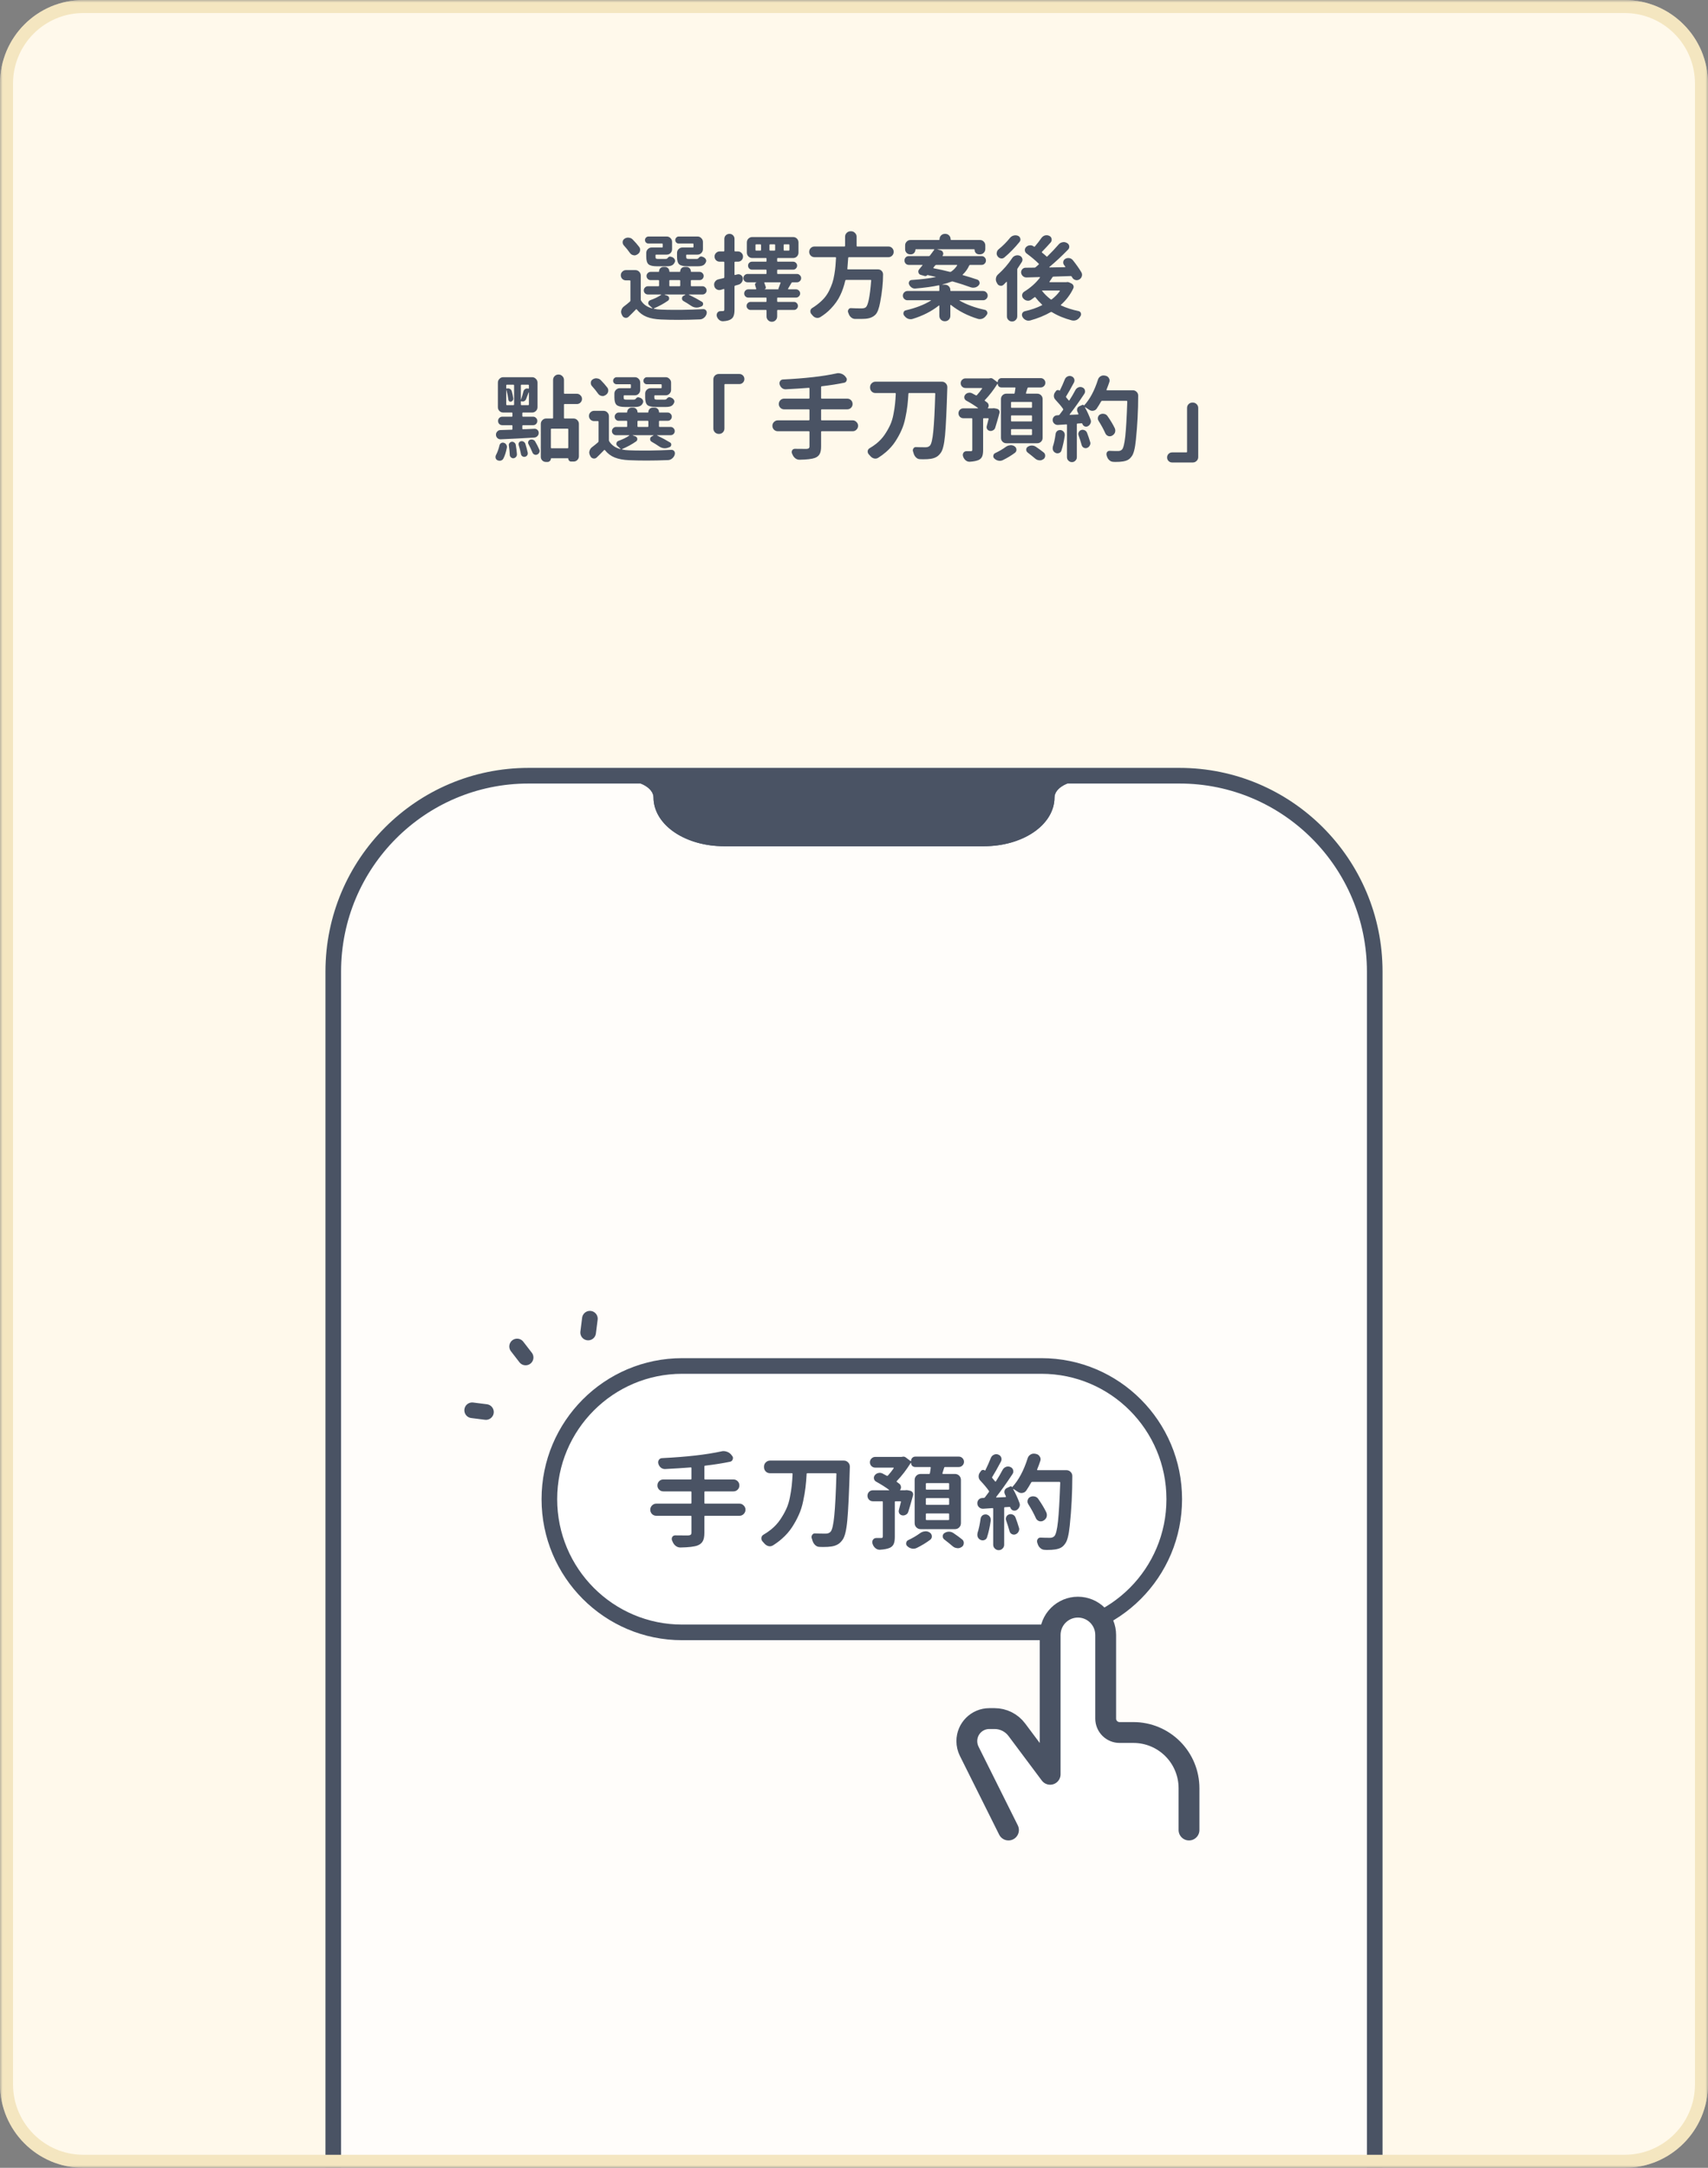 <svg width="328" height="416" viewBox="0 0 328 416" fill="none" xmlns="http://www.w3.org/2000/svg">
<rect x="0" y="0" width="328" height="416" fill="#808080" stroke="none"/>
<g clip-path="url(#clip0_2805_13616)">
<mask id="mask0_2805_13616" style="mask-type:luminance" maskUnits="userSpaceOnUse" x="0" y="0" width="328" height="416">
<path d="M328 0H0V416H328V0Z" fill="white"/>
</mask>
<g mask="url(#mask0_2805_13616)">
<mask id="mask1_2805_13616" style="mask-type:luminance" maskUnits="userSpaceOnUse" x="0" y="0" width="328" height="416">
<path d="M312 0H16C7.163 0 0 7.181 0 16.039V399.961C0 408.819 7.163 416 16 416H312C320.837 416 328 408.819 328 399.961V16.039C328 7.181 320.837 0 312 0Z" fill="white"/>
</mask>
<g mask="url(#mask1_2805_13616)">
<path d="M312 0H16C7.163 0 0 7.181 0 16.039V399.961C0 408.819 7.163 416 16 416H312C320.837 416 328 408.819 328 399.961V16.039C328 7.181 320.837 0 312 0Z" fill="#FFF9EB"/>
<path d="M226.5 148.857H101.5C80.789 148.857 64 165.687 64 186.448V487.171C64 507.932 80.789 524.761 101.5 524.761H226.5C247.211 524.761 264 507.932 264 487.171V186.448C264 165.687 247.211 148.857 226.5 148.857Z" fill="#FFFDFA" stroke="#4A5364" stroke-width="3" stroke-linecap="round" stroke-linejoin="round"/>
<path d="M101.5 148.857H120.25C121.908 148.857 123.497 149.297 124.669 150.08C125.842 150.864 126.5 151.927 126.5 153.034C126.5 155.25 127.817 157.374 130.161 158.941C132.505 160.507 135.685 161.388 139 161.388H189C192.315 161.388 195.495 160.507 197.839 158.941C200.183 157.374 201.5 155.25 201.5 153.034C201.5 151.927 202.158 150.864 203.331 150.08C204.503 149.297 206.092 148.857 207.75 148.857H226.5" fill="#4A5364"/>
<path d="M101.5 148.857H120.25C121.908 148.857 123.497 149.297 124.669 150.08C125.842 150.864 126.5 151.927 126.5 153.034C126.5 155.25 127.817 157.374 130.161 158.941C132.505 160.507 135.685 161.388 139 161.388H189C192.315 161.388 195.495 160.507 197.839 158.941C200.183 157.374 201.5 155.25 201.5 153.034C201.5 151.927 202.158 150.864 203.331 150.08C204.503 149.297 206.092 148.857 207.75 148.857H226.5" stroke="#4A5364" stroke-width="2" stroke-linecap="round" stroke-linejoin="round"/>
<path d="M101.5 148.857H120.25C121.908 148.857 123.497 149.297 124.669 150.08C125.842 150.864 126.5 151.927 126.5 153.034C126.5 155.25 127.817 157.374 130.161 158.941C132.505 160.507 135.685 161.388 139 161.388H189C192.315 161.388 195.495 160.507 197.839 158.941C200.183 157.374 201.5 155.25 201.5 153.034C201.5 151.927 202.158 150.864 203.331 150.08C204.503 149.297 206.092 148.857 207.75 148.857H226.5" fill="#4A5364"/>
<path d="M101.5 148.857H120.25C121.908 148.857 123.497 149.297 124.669 150.08C125.842 150.864 126.5 151.927 126.5 153.034C126.5 155.25 127.817 157.374 130.161 158.941C132.505 160.507 135.685 161.388 139 161.388H189C192.315 161.388 195.495 160.507 197.839 158.941C200.183 157.374 201.5 155.25 201.5 153.034C201.5 151.927 202.158 150.864 203.331 150.08C204.503 149.297 206.092 148.857 207.75 148.857H226.5" stroke="#4A5364" stroke-width="2" stroke-linecap="round" stroke-linejoin="round"/>
<path d="M200 262.13H131C116.917 262.13 105.5 273.574 105.5 287.691C105.5 301.809 116.917 313.253 131 313.253H200C214.083 313.253 225.5 301.809 225.5 287.691C225.5 273.574 214.083 262.13 200 262.13Z" fill="white"/>
<path d="M142.008 288.545C142.32 288.545 142.587 288.662 142.809 288.897C143.043 289.119 143.16 289.386 143.16 289.7V289.719C143.16 290.033 143.043 290.306 142.809 290.542C142.587 290.763 142.32 290.875 142.008 290.875H135.406C135.315 290.875 135.27 290.92 135.27 291.011V294.145C135.27 294.849 135.165 295.384 134.957 295.749C134.762 296.115 134.43 296.389 133.961 296.571C133.336 296.807 132.242 296.937 130.68 296.963C130.667 296.963 130.66 296.963 130.66 296.963C130.335 296.963 130.042 296.865 129.781 296.67C129.508 296.461 129.306 296.194 129.176 295.867C129.137 295.789 129.098 295.703 129.059 295.612C129.02 295.508 129 295.411 129 295.318C129 295.188 129.033 295.064 129.098 294.947C129.228 294.738 129.417 294.634 129.664 294.634C129.664 294.634 129.671 294.634 129.684 294.634C130.413 294.647 131.233 294.653 132.145 294.653C132.379 294.64 132.542 294.595 132.633 294.516C132.737 294.437 132.789 294.301 132.789 294.105V291.011C132.789 290.92 132.737 290.875 132.633 290.875H126.031C125.719 290.875 125.445 290.763 125.211 290.542C124.99 290.306 124.879 290.033 124.879 289.719V289.7C124.879 289.386 124.99 289.119 125.211 288.897C125.445 288.662 125.719 288.545 126.031 288.545H132.633C132.737 288.545 132.789 288.492 132.789 288.388V286.352C132.789 286.248 132.737 286.196 132.633 286.196H127.398C127.073 286.196 126.799 286.084 126.578 285.863C126.357 285.64 126.246 285.374 126.246 285.06C126.246 284.733 126.357 284.459 126.578 284.238C126.799 284.015 127.073 283.905 127.398 283.905H132.633C132.737 283.905 132.789 283.859 132.789 283.768V281.732C132.789 281.628 132.737 281.581 132.633 281.594C131.122 281.712 129.488 281.816 127.73 281.907C127.704 281.907 127.685 281.907 127.672 281.907C127.398 281.907 127.145 281.816 126.91 281.634C126.676 281.438 126.513 281.183 126.422 280.87C126.396 280.778 126.383 280.694 126.383 280.615C126.383 280.459 126.428 280.308 126.52 280.165C126.663 279.943 126.865 279.826 127.125 279.813C131.852 279.578 135.647 279.148 138.512 278.521C138.655 278.481 138.798 278.462 138.941 278.462C139.137 278.462 139.332 278.495 139.527 278.56C139.866 278.664 140.152 278.847 140.387 279.108L140.582 279.362C140.699 279.493 140.758 279.637 140.758 279.793C140.758 279.871 140.745 279.95 140.719 280.028C140.641 280.276 140.478 280.433 140.23 280.498C138.863 280.786 137.255 281.04 135.406 281.262C135.315 281.275 135.27 281.327 135.27 281.418V283.768C135.27 283.859 135.315 283.905 135.406 283.905H140.836C141.161 283.905 141.435 284.015 141.656 284.238C141.878 284.459 141.988 284.733 141.988 285.06C141.988 285.374 141.878 285.64 141.656 285.863C141.435 286.084 141.161 286.196 140.836 286.196H135.406C135.315 286.196 135.27 286.248 135.27 286.352V288.388C135.27 288.492 135.315 288.545 135.406 288.545H142.008ZM146.719 281.438C146.719 281.124 146.829 280.857 147.051 280.635C147.285 280.401 147.559 280.282 147.871 280.282H162.07C162.383 280.282 162.65 280.401 162.871 280.635C163.092 280.857 163.203 281.124 163.203 281.438V281.516C163.06 286.398 162.897 289.811 162.715 291.756C162.533 293.688 162.227 294.934 161.797 295.495C161.497 295.913 161.185 296.207 160.859 296.376C160.547 296.558 160.15 296.69 159.668 296.768C159.264 296.833 158.717 296.865 158.027 296.865C157.832 296.865 157.617 296.859 157.383 296.846C157.07 296.846 156.79 296.729 156.543 296.493C156.309 296.272 156.139 295.997 156.035 295.671C155.996 295.515 155.951 295.365 155.898 295.221C155.859 295.13 155.84 295.038 155.84 294.947C155.84 294.816 155.879 294.692 155.957 294.575C156.074 294.366 156.243 294.262 156.465 294.262C156.478 294.262 156.491 294.262 156.504 294.262C157.09 294.288 157.773 294.301 158.555 294.301C158.958 294.301 159.271 294.184 159.492 293.948C159.805 293.622 160.046 292.591 160.215 290.855C160.384 289.146 160.521 286.476 160.625 282.847C160.625 282.756 160.573 282.71 160.469 282.71H155.039C154.948 282.71 154.902 282.756 154.902 282.847C154.85 283.8 154.779 284.655 154.688 285.413C154.596 286.209 154.447 287.09 154.238 288.055C154.043 289.021 153.763 289.902 153.398 290.698C153.047 291.494 152.611 292.291 152.09 293.087C151.569 293.883 150.911 294.627 150.117 295.318C149.609 295.763 149.043 296.181 148.418 296.571C148.236 296.677 148.047 296.729 147.852 296.729C147.747 296.729 147.65 296.716 147.559 296.69C147.259 296.611 146.999 296.441 146.777 296.181C146.673 296.05 146.562 295.926 146.445 295.809C146.289 295.638 146.211 295.443 146.211 295.221C146.211 295.182 146.211 295.143 146.211 295.104C146.25 294.842 146.38 294.647 146.602 294.516C147.135 294.203 147.624 293.87 148.066 293.517C148.783 292.931 149.368 292.297 149.824 291.619C150.293 290.927 150.684 290.241 150.996 289.563C151.309 288.884 151.543 288.127 151.699 287.292C151.868 286.443 151.986 285.686 152.051 285.021C152.116 284.394 152.168 283.676 152.207 282.867C152.207 282.762 152.161 282.71 152.07 282.71H147.871C147.559 282.71 147.285 282.6 147.051 282.377C146.829 282.143 146.719 281.868 146.719 281.555V281.438ZM182.113 285.863C182.217 285.863 182.27 285.817 182.27 285.725V284.746C182.27 284.655 182.217 284.61 182.113 284.61H177.953C177.849 284.61 177.797 284.655 177.797 284.746V285.725C177.797 285.817 177.849 285.863 177.953 285.863H182.113ZM182.113 288.78C182.217 288.78 182.27 288.728 182.27 288.623V287.644C182.27 287.54 182.217 287.488 182.113 287.488H177.953C177.849 287.488 177.797 287.54 177.797 287.644V288.623C177.797 288.728 177.849 288.78 177.953 288.78H182.113ZM182.113 291.697C182.217 291.697 182.27 291.652 182.27 291.559V290.561C182.27 290.47 182.217 290.425 182.113 290.425H177.953C177.849 290.425 177.797 290.47 177.797 290.561V291.559C177.797 291.652 177.849 291.697 177.953 291.697H182.113ZM174.418 290.131C174.34 290.379 174.184 290.561 173.949 290.678C173.793 290.771 173.63 290.816 173.461 290.816C173.383 290.816 173.311 290.81 173.246 290.797C173.012 290.744 172.829 290.62 172.699 290.425C172.621 290.28 172.582 290.137 172.582 289.994C172.582 289.915 172.595 289.837 172.621 289.758C172.738 289.315 172.868 288.806 173.012 288.231C173.025 288.14 172.986 288.094 172.895 288.094H171.996C171.892 288.094 171.84 288.14 171.84 288.231V294.888C171.84 295.476 171.775 295.926 171.645 296.239C171.514 296.565 171.273 296.82 170.922 297.002C170.466 297.211 169.822 297.342 168.988 297.394C168.962 297.394 168.943 297.394 168.93 297.394C168.63 297.394 168.363 297.296 168.129 297.101C167.868 296.891 167.686 296.624 167.582 296.298C167.569 296.259 167.556 296.226 167.543 296.2C167.517 296.108 167.504 296.017 167.504 295.926C167.504 295.77 167.549 295.619 167.641 295.476C167.797 295.253 168.005 295.143 168.266 295.143H169.184C169.327 295.143 169.418 295.123 169.457 295.084C169.509 295.032 169.535 294.954 169.535 294.849V288.231C169.535 288.14 169.49 288.094 169.398 288.094H167.621C167.335 288.094 167.087 287.99 166.879 287.781C166.684 287.573 166.586 287.324 166.586 287.038C166.586 286.75 166.684 286.502 166.879 286.293C167.087 286.084 167.335 285.98 167.621 285.98H170.707C170.733 285.98 170.746 285.973 170.746 285.96C170.759 285.934 170.759 285.915 170.746 285.902C170.017 285.367 169.19 284.844 168.266 284.335C168.044 284.218 167.901 284.035 167.836 283.787C167.823 283.722 167.816 283.656 167.816 283.591C167.816 283.422 167.875 283.258 167.992 283.102C168.161 282.881 168.383 282.736 168.656 282.671C168.76 282.645 168.858 282.632 168.949 282.632C169.118 282.632 169.288 282.671 169.457 282.749C169.73 282.894 170.01 283.043 170.297 283.2C170.375 283.239 170.447 283.226 170.512 283.16C170.941 282.678 171.312 282.208 171.625 281.751C171.638 281.725 171.638 281.699 171.625 281.673C171.612 281.647 171.586 281.634 171.547 281.634H168.09C167.803 281.634 167.556 281.535 167.348 281.34C167.152 281.131 167.055 280.89 167.055 280.615C167.055 280.328 167.152 280.087 167.348 279.891C167.556 279.682 167.803 279.578 168.09 279.578H173.129C173.168 279.578 173.201 279.572 173.227 279.559C173.318 279.532 173.402 279.519 173.48 279.519C173.637 279.519 173.78 279.565 173.91 279.656L174.867 280.381C174.893 280.394 174.913 280.394 174.926 280.381C174.952 280.367 174.965 280.347 174.965 280.321C174.965 280.1 175.043 279.91 175.199 279.754C175.355 279.598 175.551 279.519 175.785 279.519H184.125C184.398 279.519 184.633 279.617 184.828 279.813C185.023 280.009 185.121 280.243 185.121 280.518C185.121 280.792 185.023 281.027 184.828 281.223C184.633 281.418 184.398 281.516 184.125 281.516H181.508C181.404 281.516 181.339 281.561 181.312 281.654C181.208 282.018 181.098 282.371 180.98 282.71C180.967 282.736 180.974 282.769 181 282.808C181.026 282.834 181.052 282.847 181.078 282.847H183.383C183.708 282.847 183.982 282.959 184.203 283.18C184.424 283.402 184.535 283.676 184.535 284.002V292.284C184.535 292.611 184.424 292.885 184.203 293.106C183.982 293.329 183.708 293.439 183.383 293.439H176.801C176.475 293.439 176.202 293.329 175.98 293.106C175.759 292.885 175.648 292.611 175.648 292.284V284.002C175.648 283.676 175.759 283.402 175.98 283.18C176.202 282.959 176.475 282.847 176.801 282.847H178.422C178.513 282.847 178.565 282.795 178.578 282.691C178.63 282.442 178.682 282.104 178.734 281.673C178.747 281.568 178.708 281.516 178.617 281.516H175.746C175.525 281.516 175.336 281.444 175.18 281.301C175.036 281.144 174.965 280.955 174.965 280.733C174.965 280.72 174.952 280.713 174.926 280.713C174.913 280.713 174.906 280.713 174.906 280.713C174.086 282.031 173.194 283.193 172.23 284.199C172.152 284.264 172.159 284.329 172.25 284.394C172.406 284.498 172.556 284.61 172.699 284.727C172.882 284.87 172.986 285.053 173.012 285.275C173.025 285.314 173.031 285.353 173.031 285.393C173.031 285.575 172.973 285.745 172.855 285.902C172.842 285.915 172.842 285.934 172.855 285.96C172.868 285.973 172.882 285.98 172.895 285.98H173.715C173.741 285.98 173.767 285.98 173.793 285.98C173.988 285.941 174.177 285.941 174.359 285.98L174.809 286.078C175.004 286.13 175.154 286.241 175.258 286.411C175.362 286.58 175.388 286.763 175.336 286.959C175.01 288.172 174.704 289.23 174.418 290.131ZM176.703 294.203C176.977 294.007 177.283 293.896 177.621 293.87C177.66 293.857 177.699 293.851 177.738 293.851C178.025 293.851 178.292 293.929 178.539 294.085L178.559 294.105C178.819 294.275 178.949 294.523 178.949 294.849C178.949 295.097 178.845 295.305 178.637 295.476C177.855 296.063 176.983 296.591 176.02 297.062C175.824 297.153 175.616 297.198 175.395 297.198C175.29 297.198 175.186 297.185 175.082 297.159C174.757 297.094 174.47 296.937 174.223 296.69C174.079 296.558 174.008 296.396 174.008 296.2C174.008 296.16 174.014 296.115 174.027 296.063C174.066 295.815 174.203 295.638 174.438 295.534C175.271 295.143 176.026 294.699 176.703 294.203ZM181.332 295.417C181.137 295.26 181.039 295.058 181.039 294.81C181.039 294.549 181.143 294.346 181.352 294.203C181.625 294.02 181.918 293.929 182.23 293.929C182.556 293.929 182.849 294.02 183.109 294.203C183.747 294.634 184.301 295.038 184.77 295.417C184.978 295.586 185.082 295.809 185.082 296.082C185.082 296.409 184.958 296.664 184.711 296.846H184.691C184.457 297.016 184.203 297.101 183.93 297.101C183.878 297.101 183.832 297.094 183.793 297.081C183.467 297.055 183.181 296.93 182.934 296.709C182.478 296.317 181.944 295.887 181.332 295.417ZM188.309 291.442C188.348 291.181 188.471 290.966 188.68 290.797C188.849 290.678 189.031 290.62 189.227 290.62C189.279 290.62 189.337 290.62 189.402 290.62C189.676 290.672 189.897 290.81 190.066 291.031C190.197 291.214 190.262 291.416 190.262 291.639C190.262 291.691 190.262 291.743 190.262 291.795C190.079 293.035 189.839 294.112 189.539 295.025C189.461 295.273 189.292 295.443 189.031 295.534C188.927 295.573 188.816 295.593 188.699 295.593C188.556 295.593 188.419 295.56 188.289 295.495C188.042 295.378 187.866 295.195 187.762 294.947C187.71 294.803 187.684 294.66 187.684 294.516C187.684 294.398 187.697 294.281 187.723 294.164C187.97 293.42 188.165 292.513 188.309 291.442ZM193.211 291.756C193.172 291.652 193.152 291.546 193.152 291.442C193.152 291.325 193.185 291.201 193.25 291.07C193.354 290.849 193.523 290.698 193.758 290.62C193.862 290.581 193.966 290.561 194.07 290.561C194.214 290.561 194.357 290.594 194.5 290.659C194.734 290.763 194.904 290.94 195.008 291.188C195.255 291.827 195.477 292.48 195.672 293.145C195.711 293.25 195.73 293.348 195.73 293.439C195.73 293.609 195.685 293.772 195.594 293.929C195.464 294.177 195.268 294.346 195.008 294.437C194.904 294.477 194.806 294.496 194.715 294.496C194.572 294.496 194.428 294.457 194.285 294.379C194.064 294.249 193.921 294.052 193.855 293.792C193.686 293.165 193.471 292.487 193.211 291.756ZM199.168 281.986C199.155 282.012 199.155 282.045 199.168 282.084C199.194 282.11 199.227 282.123 199.266 282.123H204.793C205.105 282.123 205.372 282.234 205.594 282.456C205.815 282.678 205.926 282.939 205.926 283.239C205.926 286.437 205.763 289.596 205.438 292.715C205.255 294.543 204.956 295.717 204.539 296.239C204.279 296.605 204.005 296.859 203.719 297.002C203.432 297.159 203.068 297.27 202.625 297.335C202.26 297.4 201.72 297.434 201.004 297.434C200.887 297.434 200.77 297.427 200.652 297.413C200.327 297.413 200.04 297.303 199.793 297.081C199.546 296.872 199.37 296.598 199.266 296.259C199.253 296.181 199.227 296.102 199.188 296.023C199.161 295.932 199.148 295.848 199.148 295.77C199.148 295.625 199.188 295.489 199.266 295.358C199.396 295.162 199.578 295.064 199.812 295.064C199.826 295.064 199.839 295.064 199.852 295.064C200.372 295.091 200.971 295.104 201.648 295.104C202 295.104 202.28 294.993 202.488 294.77C202.775 294.457 203.003 293.524 203.172 291.971C203.341 290.405 203.484 287.925 203.602 284.531C203.602 284.426 203.549 284.374 203.445 284.374H198.23C198.126 284.374 198.055 284.42 198.016 284.511C197.69 285.086 197.378 285.595 197.078 286.039C196.896 286.3 196.648 286.45 196.336 286.489C196.271 286.502 196.212 286.508 196.16 286.508C195.913 286.508 195.678 286.43 195.457 286.274C195.171 286.078 194.891 285.895 194.617 285.725C194.604 285.712 194.591 285.712 194.578 285.725C194.565 285.738 194.565 285.758 194.578 285.785C195.086 286.711 195.49 287.599 195.789 288.447C195.828 288.564 195.848 288.681 195.848 288.799C195.848 288.943 195.809 289.086 195.73 289.23C195.613 289.491 195.424 289.687 195.164 289.817C195.047 289.869 194.93 289.895 194.812 289.895C194.695 289.895 194.578 289.869 194.461 289.817C194.24 289.7 194.09 289.517 194.012 289.269C193.986 289.191 193.934 289.159 193.855 289.172L192.977 289.23C192.885 289.23 192.84 289.282 192.84 289.386V296.415C192.84 296.716 192.736 296.963 192.527 297.159C192.332 297.368 192.085 297.473 191.785 297.473C191.499 297.473 191.251 297.368 191.043 297.159C190.835 296.963 190.73 296.716 190.73 296.415V289.544C190.73 289.438 190.685 289.393 190.594 289.406L188.816 289.524C188.79 289.524 188.764 289.524 188.738 289.524C188.478 289.524 188.25 289.438 188.055 289.269C187.833 289.086 187.71 288.845 187.684 288.545C187.684 288.519 187.684 288.486 187.684 288.447C187.684 288.212 187.762 287.997 187.918 287.8C188.1 287.592 188.335 287.481 188.621 287.468L188.914 287.449C189.005 287.449 189.083 287.409 189.148 287.331C189.435 286.965 189.682 286.633 189.891 286.333C189.956 286.254 189.956 286.169 189.891 286.078C189.487 285.504 188.953 284.864 188.289 284.16C188.081 283.95 187.964 283.703 187.938 283.415C187.938 283.376 187.938 283.337 187.938 283.298C187.938 283.063 188.003 282.84 188.133 282.632L188.387 282.28C188.465 282.162 188.576 282.097 188.719 282.084C188.875 282.058 189.012 282.091 189.129 282.182C189.168 282.221 189.194 282.221 189.207 282.182C189.611 281.373 189.962 280.583 190.262 279.813C190.379 279.512 190.574 279.297 190.848 279.167C191.004 279.088 191.16 279.049 191.316 279.049C191.447 279.049 191.57 279.075 191.688 279.128C191.961 279.219 192.156 279.401 192.273 279.676C192.312 279.793 192.332 279.91 192.332 280.028C192.332 280.185 192.293 280.334 192.215 280.479C191.551 281.732 190.997 282.71 190.555 283.415C190.503 283.493 190.509 283.572 190.574 283.65C190.73 283.833 190.9 284.035 191.082 284.257C191.147 284.335 191.206 284.335 191.258 284.257C191.714 283.552 192.137 282.827 192.527 282.084C192.671 281.81 192.885 281.615 193.172 281.496C193.315 281.444 193.452 281.418 193.582 281.418C193.738 281.418 193.888 281.451 194.031 281.516C194.292 281.621 194.467 281.81 194.559 282.084C194.585 282.188 194.598 282.286 194.598 282.377C194.598 282.547 194.546 282.71 194.441 282.867C193.322 284.564 192.28 286.026 191.316 287.252C191.29 287.279 191.284 287.305 191.297 287.331C191.31 287.357 191.336 287.37 191.375 287.37L193.094 287.292C193.133 287.292 193.159 287.279 193.172 287.252C193.185 287.226 193.185 287.194 193.172 287.155C193.107 287.011 193.042 286.867 192.977 286.724C192.911 286.593 192.879 286.463 192.879 286.333C192.879 286.228 192.892 286.13 192.918 286.039C192.996 285.804 193.152 285.634 193.387 285.53L193.992 285.255C194.148 285.19 194.266 285.229 194.344 285.374C194.357 285.4 194.37 285.4 194.383 285.374C195.607 284.054 196.596 282.208 197.352 279.832C197.443 279.532 197.625 279.297 197.898 279.128C198.094 279.01 198.302 278.951 198.523 278.951C198.615 278.951 198.699 278.958 198.777 278.971L198.973 279.01C199.285 279.075 199.52 279.245 199.676 279.519C199.78 279.676 199.832 279.845 199.832 280.028C199.832 280.133 199.812 280.243 199.773 280.361C199.604 280.883 199.402 281.425 199.168 281.986ZM200.926 290.209C201.004 290.379 201.043 290.548 201.043 290.718C201.043 290.849 201.023 290.985 200.984 291.129C200.867 291.429 200.659 291.658 200.359 291.814L200.34 291.834C200.184 291.912 200.027 291.951 199.871 291.951C199.754 291.951 199.637 291.931 199.52 291.892C199.233 291.775 199.031 291.579 198.914 291.305C198.536 290.457 198.055 289.57 197.469 288.642C197.365 288.473 197.312 288.304 197.312 288.133C197.312 288.042 197.326 287.958 197.352 287.88C197.417 287.605 197.573 287.402 197.82 287.272C198.003 287.181 198.191 287.135 198.387 287.135C198.491 287.135 198.595 287.148 198.699 287.174C198.999 287.239 199.233 287.402 199.402 287.664C200.04 288.577 200.548 289.425 200.926 290.209Z" fill="#4A5364"/>
<path d="M200 262.13H131C116.917 262.13 105.5 273.574 105.5 287.691C105.5 301.809 116.917 313.253 131 313.253H200C214.083 313.253 225.5 301.809 225.5 287.691C225.5 273.574 214.083 262.13 200 262.13Z" stroke="#4A5364" stroke-width="3"/>
<path d="M228.333 351.177V343.158C228.333 340.322 227.21 337.602 225.209 335.598C223.209 333.593 220.496 332.466 217.667 332.466H215C214.293 332.466 213.614 332.184 213.114 331.683C212.614 331.182 212.333 330.501 212.333 329.793V313.754C212.333 312.337 211.771 310.976 210.771 309.974C209.771 308.972 208.414 308.408 207 308.408C205.586 308.408 204.229 308.972 203.229 309.974C202.229 310.976 201.667 312.337 201.667 313.754V340.485L195.267 331.931C194.77 331.267 194.126 330.728 193.385 330.357C192.645 329.986 191.828 329.793 191 329.793H189.981C187.597 329.793 185.667 331.728 185.667 334.118C185.667 334.789 185.821 335.451 186.12 336.053L193.667 351.177" fill="white"/>
<path d="M228.333 351.177V343.158C228.333 340.322 227.21 337.602 225.209 335.598C223.209 333.593 220.496 332.466 217.667 332.466H215C214.293 332.466 213.614 332.184 213.114 331.683C212.614 331.182 212.333 330.501 212.333 329.793V313.754C212.333 312.337 211.771 310.976 210.771 309.974C209.771 308.972 208.414 308.408 207 308.408C205.586 308.408 204.229 308.972 203.229 309.974C202.229 310.976 201.667 312.337 201.667 313.754V340.485L195.267 331.931C194.77 331.267 194.126 330.728 193.385 330.357C192.645 329.986 191.828 329.793 191 329.793H189.981C187.597 329.793 185.667 331.728 185.667 334.118C185.667 334.789 185.821 335.451 186.12 336.053L193.667 351.177" stroke="#4A5364" stroke-width="4" stroke-linecap="round" stroke-linejoin="round"/>
<path d="M100.938 260.499L99.304 258.386M93.319 270.964L90.674 270.629M112.946 255.708L113.281 253.057" stroke="#4A5364" stroke-width="3" stroke-linecap="round" stroke-linejoin="round"/>
</g>
<path d="M312 1.253H16C7.854 1.253 1.25 7.873 1.25 16.038V399.961C1.25 408.127 7.854 414.747 16 414.747H312C320.146 414.747 326.75 408.127 326.75 399.961V16.038C326.75 7.873 320.146 1.253 312 1.253Z" stroke="#F4E6C0" stroke-width="2.5"/>
<path d="M133.037 47.493C133.131 47.493 133.178 47.452 133.178 47.37V46.878C133.178 46.784 133.131 46.737 133.037 46.737H130.348C130.16 46.737 130.002 46.673 129.873 46.544C129.744 46.415 129.68 46.257 129.68 46.069C129.68 45.882 129.744 45.724 129.873 45.595C130.002 45.454 130.16 45.384 130.348 45.384H133.951C134.232 45.384 134.473 45.489 134.672 45.7C134.883 45.899 134.988 46.14 134.988 46.421V47.827C134.988 48.108 134.883 48.355 134.672 48.565C134.473 48.765 134.232 48.864 133.951 48.864H131.895C131.812 48.864 131.771 48.911 131.771 49.005V49.233C131.771 49.421 131.801 49.544 131.859 49.602C131.93 49.661 132.076 49.69 132.299 49.69H133.758C133.934 49.69 134.051 49.649 134.109 49.567C134.297 49.333 134.479 49.216 134.654 49.216C134.713 49.216 134.766 49.227 134.812 49.251C134.871 49.274 134.93 49.292 134.988 49.304C135.211 49.386 135.387 49.52 135.516 49.708C135.586 49.813 135.621 49.925 135.621 50.042C135.621 50.124 135.604 50.206 135.568 50.288C135.439 50.593 135.252 50.804 135.006 50.921C134.76 51.038 134.42 51.097 133.986 51.097H132.053C131.244 51.097 130.699 50.968 130.418 50.71C130.148 50.452 130.014 49.966 130.014 49.251V48.53C130.014 48.249 130.113 48.009 130.312 47.81C130.523 47.599 130.77 47.493 131.051 47.493H133.037ZM127.131 47.493C127.225 47.493 127.271 47.452 127.271 47.37V46.878C127.271 46.784 127.225 46.737 127.131 46.737H124.547C124.359 46.737 124.195 46.673 124.055 46.544C123.926 46.415 123.861 46.257 123.861 46.069C123.861 45.882 123.926 45.724 124.055 45.595C124.195 45.454 124.359 45.384 124.547 45.384H128.027C128.32 45.384 128.566 45.489 128.766 45.7C128.965 45.899 129.064 46.14 129.064 46.421V47.827C129.064 48.108 128.965 48.355 128.766 48.565C128.566 48.765 128.32 48.864 128.027 48.864H126.006C125.924 48.864 125.883 48.911 125.883 49.005V49.251C125.883 49.438 125.912 49.562 125.971 49.62C126.041 49.667 126.193 49.69 126.428 49.69H127.799C127.975 49.69 128.098 49.649 128.168 49.567C128.332 49.345 128.502 49.233 128.678 49.233C128.736 49.233 128.789 49.245 128.836 49.269C128.895 49.292 128.959 49.31 129.029 49.321C129.252 49.403 129.422 49.538 129.539 49.726C129.609 49.831 129.645 49.942 129.645 50.06C129.645 50.13 129.627 50.206 129.592 50.288C129.463 50.593 129.275 50.804 129.029 50.921C128.783 51.038 128.455 51.097 128.045 51.097H126.146C125.361 51.097 124.822 50.968 124.529 50.71C124.248 50.452 124.107 49.966 124.107 49.251V48.53C124.107 48.249 124.207 48.009 124.406 47.81C124.617 47.599 124.863 47.493 125.145 47.493H127.131ZM122.736 47.37C122.865 47.534 122.93 47.716 122.93 47.915C122.93 47.985 122.924 48.062 122.912 48.144C122.842 48.425 122.684 48.642 122.438 48.794L122.35 48.847C122.186 48.952 122.016 49.005 121.84 49.005C121.77 49.005 121.693 48.993 121.611 48.97C121.342 48.911 121.125 48.765 120.961 48.53C120.645 48.073 120.252 47.587 119.783 47.071C119.643 46.907 119.572 46.72 119.572 46.509C119.572 46.474 119.572 46.438 119.572 46.403C119.596 46.145 119.719 45.946 119.941 45.806C120.152 45.665 120.381 45.595 120.627 45.595C120.662 45.595 120.703 45.601 120.75 45.612C121.055 45.636 121.307 45.753 121.506 45.964C121.998 46.468 122.408 46.937 122.736 47.37ZM128.678 53.751C128.584 53.751 128.537 53.792 128.537 53.874V54.806C128.537 54.888 128.584 54.929 128.678 54.929H130.506C130.588 54.929 130.629 54.888 130.629 54.806V53.874C130.629 53.792 130.588 53.751 130.506 53.751H128.678ZM127.658 56.511C127.635 56.511 127.623 56.517 127.623 56.528C127.623 56.54 127.629 56.552 127.641 56.563L128.098 56.722C128.32 56.792 128.455 56.938 128.502 57.161C128.502 57.208 128.502 57.249 128.502 57.284C128.502 57.46 128.426 57.601 128.273 57.706C127.488 58.257 126.586 58.749 125.566 59.183C125.555 59.194 125.549 59.212 125.549 59.235C125.549 59.247 125.561 59.253 125.584 59.253C125.971 59.347 126.416 59.399 126.92 59.411C127.635 59.446 128.531 59.464 129.609 59.464C129.973 59.464 130.354 59.464 130.752 59.464C132.346 59.44 133.775 59.394 135.041 59.323C135.053 59.323 135.064 59.323 135.076 59.323C135.287 59.323 135.463 59.411 135.604 59.587C135.686 59.716 135.727 59.851 135.727 59.991C135.727 60.062 135.715 60.138 135.691 60.22C135.691 60.22 135.691 60.226 135.691 60.237C135.598 60.542 135.434 60.788 135.199 60.976C134.965 61.175 134.701 61.28 134.408 61.292C132.943 61.351 131.572 61.38 130.295 61.38C129.088 61.38 127.963 61.356 126.92 61.31C125.83 61.263 124.916 61.093 124.178 60.8C123.439 60.507 122.812 60.038 122.297 59.394C122.238 59.323 122.18 59.317 122.121 59.376C121.629 59.892 121.16 60.36 120.715 60.782C120.574 60.923 120.404 60.993 120.205 60.993C120.158 60.993 120.105 60.987 120.047 60.976C119.801 60.929 119.619 60.788 119.502 60.554L119.414 60.378C119.32 60.202 119.273 60.02 119.273 59.833C119.273 59.739 119.291 59.64 119.326 59.534C119.396 59.253 119.549 59.019 119.783 58.831C120.24 58.491 120.639 58.169 120.979 57.864C121.037 57.806 121.066 57.73 121.066 57.636V53.927C121.066 53.845 121.025 53.804 120.943 53.804H120.205C119.936 53.804 119.701 53.71 119.502 53.523C119.314 53.323 119.221 53.089 119.221 52.819C119.221 52.55 119.314 52.321 119.502 52.134C119.701 51.935 119.936 51.835 120.205 51.835H122.016C122.309 51.835 122.555 51.94 122.754 52.151C122.953 52.351 123.053 52.591 123.053 52.872V57.46C123.053 57.554 123.076 57.636 123.123 57.706C123.58 58.433 124.289 58.925 125.25 59.183C125.262 59.183 125.273 59.177 125.285 59.165C125.297 59.153 125.297 59.142 125.285 59.13C125.109 58.966 124.91 58.784 124.688 58.585C124.547 58.468 124.477 58.327 124.477 58.163C124.477 58.128 124.482 58.093 124.494 58.058C124.529 57.847 124.646 57.7 124.846 57.618C125.748 57.29 126.445 56.95 126.938 56.599C126.961 56.587 126.967 56.569 126.955 56.546C126.955 56.523 126.943 56.511 126.92 56.511H124.424C124.201 56.511 124.014 56.435 123.861 56.282C123.709 56.13 123.633 55.948 123.633 55.737C123.633 55.515 123.709 55.327 123.861 55.175C124.014 55.011 124.201 54.929 124.424 54.929H126.428C126.521 54.929 126.568 54.888 126.568 54.806V53.874C126.568 53.792 126.521 53.751 126.428 53.751H124.934C124.723 53.751 124.541 53.675 124.389 53.523C124.236 53.358 124.16 53.171 124.16 52.96C124.16 52.749 124.236 52.567 124.389 52.415C124.541 52.251 124.723 52.169 124.934 52.169H126.463C126.533 52.169 126.568 52.134 126.568 52.063C126.568 51.829 126.65 51.63 126.814 51.466C126.979 51.302 127.178 51.22 127.412 51.22H127.693C127.928 51.22 128.127 51.302 128.291 51.466C128.455 51.63 128.537 51.829 128.537 52.063C128.537 52.134 128.578 52.169 128.66 52.169H130.523C130.594 52.169 130.629 52.134 130.629 52.063C130.629 51.829 130.711 51.63 130.875 51.466C131.039 51.302 131.238 51.22 131.473 51.22H131.824C132.059 51.22 132.258 51.302 132.422 51.466C132.586 51.63 132.668 51.829 132.668 52.063C132.668 52.134 132.703 52.169 132.773 52.169H134.355C134.566 52.169 134.748 52.251 134.9 52.415C135.053 52.567 135.129 52.749 135.129 52.96C135.129 53.171 135.053 53.358 134.9 53.523C134.748 53.675 134.566 53.751 134.355 53.751H132.791C132.709 53.751 132.668 53.792 132.668 53.874V54.806C132.668 54.888 132.709 54.929 132.791 54.929H134.9C135.123 54.929 135.311 55.011 135.463 55.175C135.615 55.327 135.691 55.515 135.691 55.737C135.691 55.948 135.615 56.13 135.463 56.282C135.311 56.435 135.123 56.511 134.9 56.511H132.316C132.293 56.511 132.281 56.523 132.281 56.546C132.281 56.558 132.287 56.563 132.299 56.563C133.225 57.009 134.051 57.454 134.777 57.899C134.941 57.993 135.023 58.128 135.023 58.304C135.023 58.562 134.906 58.731 134.672 58.813L134.443 58.901C134.221 58.983 134.004 59.024 133.793 59.024C133.395 59.024 133.014 58.895 132.65 58.638C132.205 58.333 131.742 58.046 131.262 57.776C131.062 57.659 130.963 57.489 130.963 57.267C130.963 57.044 131.057 56.88 131.244 56.774L131.596 56.581C131.607 56.569 131.613 56.558 131.613 56.546C131.613 56.523 131.602 56.511 131.578 56.511H127.658ZM141.58 52.661C141.662 52.638 141.744 52.626 141.826 52.626C141.979 52.626 142.125 52.673 142.266 52.767C142.488 52.907 142.617 53.106 142.652 53.364C142.652 53.411 142.652 53.464 142.652 53.523C142.652 53.733 142.594 53.933 142.477 54.12C142.324 54.366 142.119 54.53 141.861 54.612C141.615 54.683 141.387 54.747 141.176 54.806C141.094 54.829 141.053 54.882 141.053 54.964V59.394C141.053 59.909 141 60.308 140.895 60.589C140.801 60.87 140.619 61.099 140.35 61.274C140.01 61.485 139.518 61.608 138.873 61.644C138.85 61.644 138.826 61.644 138.803 61.644C138.545 61.644 138.311 61.556 138.1 61.38C137.877 61.192 137.725 60.952 137.643 60.659C137.631 60.589 137.625 60.519 137.625 60.448C137.625 60.296 137.672 60.149 137.766 60.009C137.918 59.81 138.111 59.71 138.346 59.71C138.557 59.71 138.709 59.704 138.803 59.692C138.908 59.692 138.984 59.675 139.031 59.64C139.078 59.593 139.102 59.511 139.102 59.394V55.544C139.102 55.509 139.09 55.485 139.066 55.474C139.043 55.45 139.014 55.444 138.979 55.456C138.803 55.503 138.609 55.562 138.398 55.632C138.305 55.655 138.211 55.667 138.117 55.667C137.953 55.667 137.789 55.62 137.625 55.526C137.379 55.374 137.227 55.163 137.168 54.894V54.858C137.145 54.776 137.133 54.7 137.133 54.63C137.133 54.431 137.186 54.249 137.291 54.085C137.443 53.839 137.66 53.681 137.941 53.61C138.059 53.587 138.229 53.546 138.451 53.487C138.686 53.429 138.861 53.388 138.979 53.364C139.061 53.341 139.102 53.282 139.102 53.188V50.341C139.102 50.259 139.061 50.218 138.979 50.218H138.205C137.936 50.218 137.701 50.124 137.502 49.937C137.314 49.737 137.221 49.503 137.221 49.233C137.221 48.964 137.314 48.735 137.502 48.548C137.701 48.349 137.936 48.249 138.205 48.249H138.979C139.061 48.249 139.102 48.208 139.102 48.126V45.841C139.102 45.571 139.195 45.343 139.383 45.155C139.582 44.968 139.816 44.874 140.086 44.874C140.355 44.874 140.584 44.968 140.771 45.155C140.959 45.343 141.053 45.571 141.053 45.841V48.126C141.053 48.208 141.1 48.249 141.193 48.249H141.703C141.984 48.249 142.219 48.349 142.406 48.548C142.594 48.735 142.688 48.964 142.688 49.233C142.688 49.503 142.594 49.737 142.406 49.937C142.219 50.124 141.984 50.218 141.703 50.218H141.193C141.1 50.218 141.053 50.259 141.053 50.341V52.679C141.053 52.714 141.064 52.743 141.088 52.767C141.123 52.778 141.152 52.778 141.176 52.767L141.58 52.661ZM149.561 55.526C149.479 55.503 149.455 55.456 149.49 55.386C149.643 55.011 149.777 54.648 149.895 54.296C149.906 54.273 149.9 54.249 149.877 54.226C149.865 54.19 149.842 54.173 149.807 54.173H146.854C146.818 54.173 146.789 54.19 146.766 54.226C146.754 54.249 146.76 54.273 146.783 54.296C146.9 54.601 146.994 54.864 147.064 55.087C147.088 55.181 147.076 55.269 147.029 55.351C146.982 55.433 146.906 55.485 146.801 55.509C146.801 55.509 146.801 55.515 146.801 55.526H149.561ZM146.01 48.091C146.104 48.091 146.15 48.044 146.15 47.95V47.036C146.15 46.942 146.104 46.895 146.01 46.895H145.219C145.125 46.895 145.078 46.942 145.078 47.036V47.95C145.078 48.044 145.125 48.091 145.219 48.091H146.01ZM147.908 46.895C147.814 46.895 147.768 46.942 147.768 47.036V47.95C147.768 48.044 147.814 48.091 147.908 48.091H148.734C148.816 48.091 148.857 48.044 148.857 47.95V47.036C148.857 46.942 148.816 46.895 148.734 46.895H147.908ZM150.615 46.895C150.533 46.895 150.492 46.942 150.492 47.036V47.95C150.492 48.044 150.533 48.091 150.615 48.091H151.477C151.559 48.091 151.6 48.044 151.6 47.95V47.036C151.6 46.942 151.559 46.895 151.477 46.895H150.615ZM153.604 52.819C153.768 52.972 153.85 53.159 153.85 53.382C153.85 53.593 153.768 53.78 153.604 53.944C153.451 54.097 153.27 54.173 153.059 54.173H152.18C152.098 54.173 152.033 54.214 151.986 54.296C151.729 54.718 151.512 55.087 151.336 55.403C151.324 55.438 151.324 55.468 151.336 55.491C151.359 55.515 151.383 55.526 151.406 55.526H152.865C153.076 55.526 153.258 55.602 153.41 55.755C153.574 55.907 153.656 56.095 153.656 56.317C153.656 56.54 153.574 56.727 153.41 56.88C153.258 57.032 153.076 57.108 152.865 57.108H149.367C149.285 57.108 149.244 57.155 149.244 57.249V57.812C149.244 57.894 149.285 57.935 149.367 57.935H152.461C152.684 57.935 152.865 58.011 153.006 58.163C153.158 58.315 153.234 58.497 153.234 58.708C153.234 58.919 153.158 59.101 153.006 59.253C152.865 59.405 152.684 59.481 152.461 59.481H149.367C149.285 59.481 149.244 59.528 149.244 59.622V60.73C149.244 61.011 149.145 61.251 148.945 61.45C148.746 61.649 148.506 61.749 148.225 61.749C147.943 61.749 147.703 61.649 147.504 61.45C147.305 61.251 147.205 61.011 147.205 60.73V59.622C147.205 59.528 147.164 59.481 147.082 59.481H144.146C143.936 59.481 143.754 59.405 143.602 59.253C143.449 59.101 143.373 58.919 143.373 58.708C143.373 58.497 143.449 58.315 143.602 58.163C143.754 58.011 143.936 57.935 144.146 57.935H147.082C147.164 57.935 147.205 57.894 147.205 57.812V57.249C147.205 57.155 147.164 57.108 147.082 57.108H143.707C143.484 57.108 143.297 57.032 143.145 56.88C142.992 56.727 142.916 56.54 142.916 56.317C142.916 56.095 142.992 55.907 143.145 55.755C143.297 55.602 143.484 55.526 143.707 55.526H145.113C145.148 55.526 145.178 55.515 145.201 55.491C145.225 55.456 145.23 55.427 145.219 55.403C145.16 55.192 145.09 54.964 145.008 54.718C144.973 54.601 144.984 54.489 145.043 54.384C145.102 54.278 145.189 54.214 145.307 54.19C145.307 54.19 145.307 54.185 145.307 54.173H143.566C143.344 54.173 143.15 54.097 142.986 53.944C142.834 53.78 142.758 53.593 142.758 53.382C142.758 53.159 142.834 52.972 142.986 52.819C143.15 52.655 143.344 52.573 143.566 52.573H147.082C147.164 52.573 147.205 52.526 147.205 52.433V51.87C147.205 51.788 147.164 51.747 147.082 51.747H144.41C144.199 51.747 144.018 51.671 143.865 51.519C143.725 51.366 143.654 51.185 143.654 50.974C143.654 50.763 143.725 50.587 143.865 50.446C144.018 50.294 144.199 50.218 144.41 50.218H147.082C147.164 50.218 147.205 50.171 147.205 50.077V49.638C147.205 49.556 147.164 49.515 147.082 49.515H144.463C144.182 49.515 143.936 49.415 143.725 49.216C143.525 49.005 143.426 48.759 143.426 48.477V46.526C143.426 46.233 143.525 45.987 143.725 45.788C143.936 45.589 144.182 45.489 144.463 45.489H152.303C152.596 45.489 152.842 45.589 153.041 45.788C153.24 45.987 153.34 46.233 153.34 46.526V48.477C153.34 48.759 153.24 49.005 153.041 49.216C152.842 49.415 152.596 49.515 152.303 49.515H149.367C149.285 49.515 149.244 49.556 149.244 49.638V50.077C149.244 50.171 149.285 50.218 149.367 50.218H152.32C152.531 50.218 152.707 50.294 152.848 50.446C153 50.587 153.076 50.763 153.076 50.974C153.076 51.185 153 51.366 152.848 51.519C152.707 51.671 152.531 51.747 152.32 51.747H149.367C149.285 51.747 149.244 51.788 149.244 51.87V52.433C149.244 52.526 149.285 52.573 149.367 52.573H153.059C153.27 52.573 153.451 52.655 153.604 52.819ZM171.322 47.599C171.521 47.798 171.621 48.044 171.621 48.337C171.621 48.618 171.521 48.858 171.322 49.058C171.123 49.257 170.883 49.356 170.602 49.356H163.043C162.949 49.356 162.896 49.398 162.885 49.48C162.826 50.394 162.773 51.091 162.727 51.571C162.715 51.653 162.75 51.694 162.832 51.694H168.615C168.896 51.694 169.131 51.794 169.318 51.993C169.494 52.181 169.582 52.403 169.582 52.661C169.582 54.29 169.395 56.077 169.02 58.023C168.809 59.171 168.521 59.944 168.158 60.343C167.701 60.823 167.057 61.099 166.225 61.169C165.932 61.192 165.527 61.204 165.012 61.204C164.754 61.204 164.479 61.204 164.186 61.204C163.904 61.192 163.652 61.087 163.43 60.888C163.207 60.7 163.049 60.454 162.955 60.149C162.932 60.091 162.908 60.032 162.885 59.974C162.85 59.892 162.832 59.81 162.832 59.727C162.832 59.61 162.867 59.499 162.938 59.394C163.043 59.218 163.195 59.13 163.395 59.13C163.406 59.13 163.418 59.13 163.43 59.13C164.027 59.165 164.689 59.183 165.416 59.183C165.826 59.183 166.113 59.106 166.277 58.954C166.723 58.567 167.062 56.862 167.297 53.839C167.309 53.757 167.273 53.716 167.191 53.716H162.48C162.398 53.716 162.346 53.757 162.322 53.839C162.088 54.882 161.766 55.825 161.355 56.669C160.945 57.548 160.336 58.409 159.527 59.253C158.941 59.862 158.268 60.401 157.506 60.87C157.33 60.964 157.16 61.011 156.996 61.011C156.902 61.011 156.809 60.999 156.715 60.976C156.445 60.905 156.217 60.753 156.029 60.519C155.971 60.437 155.906 60.36 155.836 60.29C155.695 60.138 155.625 59.962 155.625 59.763C155.625 59.727 155.625 59.687 155.625 59.64C155.66 59.394 155.783 59.212 155.994 59.095C156.322 58.895 156.621 58.69 156.891 58.48C157.43 58.069 157.881 57.659 158.244 57.249C158.619 56.827 158.941 56.347 159.211 55.808C159.48 55.257 159.691 54.753 159.844 54.296C159.996 53.839 160.125 53.294 160.23 52.661C160.336 52.028 160.406 51.483 160.441 51.026C160.477 50.605 160.512 50.095 160.547 49.497C160.547 49.403 160.5 49.356 160.406 49.356H156.434C156.141 49.356 155.895 49.257 155.695 49.058C155.496 48.858 155.396 48.618 155.396 48.337C155.396 48.044 155.496 47.798 155.695 47.599C155.895 47.399 156.141 47.3 156.434 47.3H162.164C162.246 47.3 162.287 47.253 162.287 47.159V45.419C162.287 45.138 162.387 44.898 162.586 44.698C162.797 44.487 163.043 44.382 163.324 44.382H163.465C163.746 44.382 163.986 44.487 164.186 44.698C164.396 44.898 164.502 45.138 164.502 45.419V47.159C164.502 47.253 164.543 47.3 164.625 47.3H170.602C170.883 47.3 171.123 47.399 171.322 47.599ZM179.795 50.833C179.713 50.833 179.643 50.868 179.584 50.938L179.25 51.36C179.238 51.384 179.238 51.407 179.25 51.431C179.262 51.454 179.279 51.472 179.303 51.483C180.322 51.671 181.354 51.899 182.396 52.169C182.49 52.181 182.572 52.169 182.643 52.134C183.111 51.817 183.498 51.419 183.803 50.938C183.826 50.915 183.826 50.892 183.803 50.868C183.791 50.845 183.773 50.833 183.75 50.833H179.795ZM189.41 56.106C189.586 56.282 189.674 56.493 189.674 56.739C189.674 56.974 189.586 57.179 189.41 57.355C189.246 57.53 189.041 57.618 188.795 57.618H184.277C184.254 57.618 184.242 57.63 184.242 57.653C184.242 57.665 184.248 57.671 184.26 57.671C185.619 58.456 187.248 59.054 189.146 59.464C189.357 59.511 189.498 59.64 189.568 59.851C189.604 59.921 189.621 59.991 189.621 60.062C189.621 60.19 189.574 60.313 189.48 60.431C189.445 60.489 189.404 60.542 189.357 60.589C189.17 60.847 188.936 61.034 188.654 61.151C188.49 61.21 188.326 61.239 188.162 61.239C188.033 61.239 187.91 61.222 187.793 61.187C185.801 60.577 184.072 59.687 182.607 58.515C182.584 58.503 182.561 58.503 182.537 58.515C182.514 58.526 182.502 58.544 182.502 58.567V60.606C182.502 60.899 182.402 61.145 182.203 61.345C182.004 61.544 181.758 61.644 181.465 61.644H181.43C181.137 61.644 180.891 61.544 180.691 61.345C180.492 61.145 180.393 60.899 180.393 60.606V58.673C180.393 58.649 180.375 58.632 180.34 58.62C180.316 58.608 180.299 58.614 180.287 58.638C178.881 59.751 177.199 60.606 175.242 61.204C175.125 61.239 175.002 61.257 174.873 61.257C174.709 61.257 174.545 61.227 174.381 61.169C174.1 61.052 173.865 60.864 173.678 60.606C173.654 60.583 173.631 60.56 173.607 60.536C173.525 60.419 173.484 60.29 173.484 60.149C173.484 60.091 173.496 60.02 173.52 59.938C173.59 59.727 173.73 59.599 173.941 59.552C175.852 59.106 177.457 58.485 178.758 57.688C178.781 57.677 178.787 57.665 178.775 57.653C178.775 57.63 178.764 57.618 178.74 57.618H174.258C174.023 57.618 173.818 57.53 173.643 57.355C173.467 57.179 173.379 56.974 173.379 56.739C173.379 56.493 173.467 56.282 173.643 56.106C173.818 55.931 174.023 55.843 174.258 55.843H180.252C180.346 55.843 180.393 55.802 180.393 55.72V54.858C180.393 54.776 180.346 54.741 180.252 54.753C179.092 55.011 177.592 55.216 175.752 55.368C175.729 55.368 175.699 55.368 175.664 55.368C175.453 55.368 175.254 55.304 175.066 55.175C174.844 55.023 174.68 54.823 174.574 54.577C174.539 54.495 174.521 54.407 174.521 54.313C174.521 54.22 174.551 54.12 174.609 54.015C174.703 53.839 174.855 53.745 175.066 53.733C176.977 53.605 178.506 53.417 179.654 53.171C179.678 53.171 179.689 53.165 179.689 53.153C179.689 53.13 179.678 53.118 179.654 53.118C179.607 53.106 179.391 53.06 179.004 52.977C178.617 52.884 178.33 52.819 178.143 52.784C178.107 52.773 178.084 52.778 178.072 52.802C177.967 52.919 177.844 52.977 177.703 52.977C177.656 52.977 177.609 52.972 177.562 52.96L176.824 52.749C176.602 52.69 176.455 52.55 176.385 52.327C176.361 52.257 176.35 52.187 176.35 52.116C176.35 51.964 176.402 51.823 176.508 51.694C176.625 51.565 176.836 51.308 177.141 50.921C177.164 50.909 177.17 50.892 177.158 50.868C177.146 50.845 177.129 50.833 177.105 50.833H174.521C174.287 50.833 174.088 50.751 173.924 50.587C173.771 50.423 173.695 50.224 173.695 49.989C173.695 49.755 173.771 49.556 173.924 49.392C174.088 49.227 174.287 49.145 174.521 49.145H178.389C178.471 49.145 178.535 49.11 178.582 49.04C179.086 48.36 179.361 47.991 179.408 47.933C179.42 47.909 179.42 47.886 179.408 47.862C179.396 47.839 179.379 47.827 179.355 47.827H175.91C175.828 47.827 175.787 47.862 175.787 47.933C175.787 48.179 175.699 48.39 175.523 48.565C175.359 48.73 175.154 48.812 174.908 48.812H174.803C174.533 48.812 174.299 48.718 174.1 48.53C173.912 48.331 173.818 48.097 173.818 47.827V47.089C173.818 46.808 173.918 46.567 174.117 46.368C174.316 46.157 174.562 46.052 174.855 46.052H180.287C180.381 46.052 180.428 46.011 180.428 45.929V45.911C180.428 45.618 180.527 45.372 180.727 45.173C180.926 44.974 181.172 44.874 181.465 44.874H181.518C181.811 44.874 182.057 44.974 182.256 45.173C182.455 45.372 182.555 45.618 182.555 45.911V45.929C182.555 46.011 182.602 46.052 182.695 46.052H188.18C188.473 46.052 188.719 46.157 188.918 46.368C189.117 46.567 189.217 46.808 189.217 47.089V47.774C189.217 48.056 189.117 48.302 188.918 48.513C188.719 48.712 188.473 48.812 188.18 48.812H188.039C187.793 48.812 187.582 48.73 187.406 48.565C187.242 48.39 187.16 48.179 187.16 47.933C187.16 47.862 187.119 47.827 187.037 47.827H180.041C180.029 47.827 180.023 47.833 180.023 47.845C180.023 47.845 180.029 47.851 180.041 47.862L180.674 48.038C180.885 48.108 181.025 48.249 181.096 48.46C181.131 48.542 181.148 48.618 181.148 48.688C181.148 48.817 181.102 48.94 181.008 49.058C180.996 49.081 180.996 49.105 181.008 49.128C181.02 49.14 181.037 49.145 181.061 49.145H188.514C188.748 49.145 188.941 49.227 189.094 49.392C189.258 49.556 189.34 49.755 189.34 49.989C189.34 50.224 189.258 50.423 189.094 50.587C188.941 50.751 188.748 50.833 188.514 50.833H186.316C186.223 50.833 186.158 50.874 186.123 50.956C185.818 51.624 185.408 52.198 184.893 52.679C184.869 52.702 184.857 52.731 184.857 52.767C184.869 52.79 184.893 52.802 184.928 52.802C185.982 53.106 186.891 53.388 187.652 53.645C187.887 53.727 188.033 53.88 188.092 54.102C188.115 54.173 188.127 54.237 188.127 54.296C188.127 54.46 188.068 54.606 187.951 54.735C187.764 54.958 187.523 55.105 187.23 55.175C187.125 55.198 187.014 55.21 186.896 55.21C186.721 55.21 186.551 55.181 186.387 55.122C185.438 54.77 184.301 54.401 182.977 54.015C182.895 53.991 182.812 53.997 182.73 54.032C182.215 54.243 181.623 54.431 180.955 54.595C180.955 54.595 180.955 54.601 180.955 54.612C180.955 54.624 180.961 54.63 180.973 54.63H181.465C181.758 54.63 182.004 54.73 182.203 54.929C182.402 55.128 182.502 55.374 182.502 55.667V55.72C182.502 55.802 182.549 55.843 182.643 55.843H188.795C189.041 55.843 189.246 55.931 189.41 56.106ZM193.928 45.683C194.115 45.448 194.35 45.29 194.631 45.208C194.76 45.173 194.889 45.155 195.018 45.155C195.17 45.155 195.322 45.185 195.475 45.243C195.709 45.337 195.861 45.507 195.932 45.753C195.955 45.823 195.967 45.894 195.967 45.964C195.967 46.116 195.914 46.263 195.809 46.403C194.883 47.54 193.904 48.542 192.873 49.409C192.709 49.538 192.533 49.602 192.346 49.602C192.299 49.602 192.246 49.597 192.188 49.585C191.941 49.538 191.742 49.409 191.59 49.198C191.461 49.023 191.396 48.835 191.396 48.636C191.396 48.589 191.402 48.542 191.414 48.495C191.449 48.226 191.566 48.009 191.766 47.845C192.586 47.177 193.307 46.456 193.928 45.683ZM194.35 49.567C194.502 49.321 194.713 49.151 194.982 49.058C195.123 49.011 195.258 48.987 195.387 48.987C195.516 48.987 195.65 49.011 195.791 49.058C196.037 49.151 196.207 49.321 196.301 49.567C196.336 49.661 196.354 49.755 196.354 49.849C196.354 49.989 196.312 50.13 196.23 50.27C195.984 50.669 195.721 51.073 195.439 51.483C195.381 51.554 195.352 51.63 195.352 51.712V60.694C195.352 60.976 195.252 61.21 195.053 61.398C194.865 61.597 194.631 61.696 194.35 61.696C194.08 61.696 193.846 61.597 193.646 61.398C193.459 61.21 193.365 60.976 193.365 60.694V54.12C193.365 54.097 193.354 54.085 193.33 54.085C193.307 54.073 193.289 54.073 193.277 54.085C193.102 54.273 192.92 54.454 192.732 54.63C192.58 54.77 192.416 54.841 192.24 54.841C192.182 54.841 192.123 54.835 192.064 54.823C191.807 54.776 191.619 54.636 191.502 54.401C191.467 54.331 191.432 54.267 191.396 54.208C191.291 54.02 191.238 53.821 191.238 53.61C191.238 53.54 191.244 53.47 191.256 53.399C191.303 53.106 191.432 52.866 191.643 52.679C192.697 51.741 193.6 50.704 194.35 49.567ZM200.133 55.755C200.121 55.755 200.109 55.761 200.098 55.773C200.098 55.773 200.098 55.778 200.098 55.79C200.52 56.364 201.076 56.915 201.768 57.442C201.838 57.501 201.908 57.501 201.979 57.442C202.6 56.962 203.115 56.435 203.525 55.86C203.549 55.837 203.549 55.813 203.525 55.79C203.514 55.767 203.496 55.755 203.473 55.755H200.133ZM204.756 54.155C204.826 54.132 204.896 54.12 204.967 54.12C205.096 54.12 205.225 54.149 205.354 54.208L205.723 54.384C205.91 54.466 206.045 54.601 206.127 54.788C206.162 54.882 206.18 54.97 206.18 55.052C206.18 55.145 206.156 55.245 206.109 55.351C205.547 56.534 204.762 57.577 203.754 58.48C203.695 58.538 203.701 58.585 203.771 58.62C204.791 59.089 205.904 59.446 207.111 59.692C207.334 59.739 207.486 59.868 207.568 60.079C207.592 60.161 207.604 60.243 207.604 60.325C207.604 60.442 207.562 60.56 207.48 60.677C207.445 60.724 207.416 60.77 207.393 60.817C207.217 61.087 206.988 61.286 206.707 61.415C206.531 61.485 206.35 61.52 206.162 61.52C206.057 61.52 205.951 61.509 205.846 61.485C204.404 61.11 203.127 60.583 202.014 59.903C201.932 59.856 201.855 59.851 201.785 59.886C200.625 60.554 199.301 61.093 197.812 61.503C197.707 61.526 197.602 61.538 197.496 61.538C197.32 61.538 197.15 61.497 196.986 61.415C196.717 61.286 196.506 61.087 196.354 60.817C196.354 60.806 196.354 60.8 196.354 60.8C196.283 60.683 196.248 60.56 196.248 60.431C196.248 60.337 196.266 60.243 196.301 60.149C196.395 59.927 196.559 59.786 196.793 59.727C198 59.458 199.096 59.077 200.08 58.585C200.162 58.55 200.168 58.503 200.098 58.444C199.629 57.999 199.213 57.542 198.85 57.073C198.803 57.003 198.744 56.991 198.674 57.038C198.451 57.214 198.234 57.372 198.023 57.513C197.836 57.642 197.637 57.706 197.426 57.706C197.367 57.706 197.303 57.7 197.232 57.688C196.951 57.642 196.711 57.501 196.512 57.267C196.5 57.267 196.494 57.261 196.494 57.249C196.354 57.085 196.283 56.903 196.283 56.704C196.283 56.669 196.283 56.628 196.283 56.581C196.33 56.323 196.459 56.124 196.67 55.983C197.9 55.222 198.914 54.319 199.711 53.276C199.723 53.253 199.723 53.23 199.711 53.206C199.699 53.183 199.682 53.171 199.658 53.171L197.145 53.241C197.133 53.241 197.121 53.241 197.109 53.241C196.852 53.241 196.629 53.159 196.441 52.995C196.242 52.819 196.125 52.597 196.09 52.327C196.09 52.292 196.09 52.263 196.09 52.239C196.09 52.028 196.166 51.835 196.318 51.659C196.494 51.472 196.705 51.378 196.951 51.378C197.572 51.378 198.141 51.372 198.656 51.36C198.738 51.36 198.814 51.331 198.885 51.273C199.107 51.085 199.295 50.921 199.447 50.78C199.518 50.71 199.523 50.645 199.465 50.587C198.82 49.954 198.053 49.31 197.162 48.653C196.963 48.513 196.846 48.319 196.811 48.073C196.811 48.038 196.811 48.003 196.811 47.968C196.811 47.769 196.881 47.593 197.021 47.44C197.209 47.23 197.438 47.112 197.707 47.089C197.754 47.077 197.807 47.071 197.865 47.071C198.076 47.071 198.27 47.13 198.445 47.247C198.48 47.27 198.516 47.294 198.551 47.317C198.621 47.364 198.686 47.352 198.744 47.282C199.213 46.731 199.635 46.187 200.01 45.648C200.186 45.413 200.414 45.255 200.695 45.173C200.801 45.149 200.9 45.138 200.994 45.138C201.17 45.138 201.34 45.179 201.504 45.261C201.75 45.378 201.896 45.565 201.943 45.823C201.955 45.894 201.961 45.952 201.961 45.999C201.961 46.198 201.896 46.374 201.768 46.526C201.193 47.171 200.643 47.763 200.115 48.302C200.057 48.36 200.057 48.419 200.115 48.477C200.467 48.759 200.748 48.999 200.959 49.198C201.018 49.269 201.076 49.269 201.135 49.198C201.908 48.448 202.629 47.687 203.297 46.913C203.484 46.69 203.725 46.55 204.018 46.491C204.1 46.468 204.182 46.456 204.264 46.456C204.475 46.456 204.674 46.509 204.861 46.614L204.932 46.649C205.154 46.778 205.289 46.972 205.336 47.23C205.336 47.276 205.336 47.323 205.336 47.37C205.336 47.569 205.26 47.745 205.107 47.898C203.924 49.116 202.729 50.23 201.521 51.237C201.51 51.261 201.504 51.284 201.504 51.308C201.516 51.319 201.533 51.325 201.557 51.325L204.51 51.273C204.545 51.273 204.568 51.261 204.58 51.237C204.592 51.214 204.592 51.19 204.58 51.167C204.498 51.062 204.422 50.962 204.352 50.868C204.234 50.716 204.176 50.552 204.176 50.376C204.176 50.317 204.182 50.259 204.193 50.2C204.24 49.966 204.369 49.79 204.58 49.673C204.756 49.567 204.943 49.515 205.143 49.515C205.201 49.515 205.271 49.52 205.354 49.532C205.623 49.579 205.846 49.708 206.021 49.919C206.678 50.739 207.223 51.513 207.656 52.239C207.75 52.392 207.797 52.556 207.797 52.731C207.797 52.825 207.779 52.925 207.744 53.03C207.662 53.3 207.492 53.505 207.234 53.645C207.094 53.727 206.941 53.769 206.777 53.769C206.684 53.769 206.584 53.751 206.479 53.716C206.221 53.634 206.027 53.47 205.898 53.224C205.863 53.177 205.834 53.13 205.811 53.083C205.764 53.001 205.699 52.966 205.617 52.977C204.914 53.001 203.807 53.036 202.295 53.083C202.213 53.095 202.148 53.136 202.102 53.206C201.914 53.511 201.727 53.792 201.539 54.05C201.527 54.073 201.527 54.097 201.539 54.12C201.551 54.144 201.568 54.155 201.592 54.155H204.686C204.709 54.155 204.732 54.155 204.756 54.155ZM97.248 74.845C97.248 74.833 97.242 74.827 97.231 74.827C97.219 74.827 97.213 74.833 97.213 74.845V77.605C97.213 77.698 97.254 77.745 97.336 77.745H98.584C98.678 77.745 98.725 77.698 98.725 77.605V73.966C98.725 73.872 98.678 73.825 98.584 73.825H97.336C97.254 73.825 97.213 73.872 97.213 73.966V74.493C97.213 74.552 97.242 74.575 97.301 74.564C97.383 74.54 97.465 74.528 97.547 74.528C97.664 74.528 97.787 74.558 97.916 74.616C98.104 74.722 98.227 74.88 98.285 75.091C98.414 75.56 98.508 76.005 98.567 76.427C98.59 76.567 98.561 76.702 98.479 76.831C98.397 76.948 98.291 77.03 98.162 77.077C98.033 77.112 97.916 77.095 97.811 77.024C97.705 76.942 97.647 76.843 97.635 76.726C97.553 76.081 97.424 75.454 97.248 74.845ZM101.467 74.581C101.537 74.605 101.572 74.581 101.572 74.511V73.966C101.572 73.872 101.525 73.825 101.432 73.825H100.148C100.066 73.825 100.025 73.872 100.025 73.966V76.673C100.025 76.685 100.031 76.69 100.043 76.69C100.055 76.69 100.061 76.685 100.061 76.673C100.236 76.145 100.389 75.624 100.518 75.108C100.576 74.897 100.699 74.739 100.887 74.634C100.992 74.575 101.104 74.546 101.221 74.546C101.303 74.546 101.385 74.558 101.467 74.581ZM100.025 77.605C100.025 77.698 100.066 77.745 100.148 77.745H101.432C101.525 77.745 101.572 77.698 101.572 77.605V75.319C101.572 75.296 101.561 75.284 101.537 75.284C101.525 75.284 101.52 75.29 101.52 75.302C101.273 75.946 101.109 76.374 101.027 76.585C100.957 76.772 100.828 76.907 100.641 76.989C100.465 77.06 100.283 77.06 100.096 76.989C100.049 76.966 100.025 76.989 100.025 77.06V77.605ZM96.158 84.302C96.147 84.302 96.135 84.302 96.123 84.302C95.889 84.302 95.69 84.226 95.525 84.073C95.338 83.897 95.244 83.675 95.244 83.405C95.244 83.171 95.326 82.972 95.49 82.808C95.654 82.62 95.859 82.526 96.106 82.526C96.293 82.515 97.02 82.491 98.285 82.456C98.367 82.456 98.408 82.409 98.408 82.315V81.718C98.408 81.636 98.367 81.595 98.285 81.595H96.457C96.234 81.595 96.041 81.519 95.877 81.366C95.725 81.202 95.648 81.009 95.648 80.786C95.648 80.552 95.725 80.358 95.877 80.206C96.041 80.042 96.234 79.96 96.457 79.96H98.285C98.367 79.96 98.408 79.919 98.408 79.837V79.31C98.408 79.216 98.367 79.169 98.285 79.169H96.65C96.358 79.169 96.111 79.069 95.912 78.87C95.713 78.671 95.613 78.425 95.613 78.132V73.421C95.613 73.14 95.713 72.899 95.912 72.7C96.111 72.489 96.358 72.384 96.65 72.384H102.188C102.469 72.384 102.709 72.489 102.908 72.7C103.119 72.899 103.225 73.14 103.225 73.421V78.132C103.225 78.425 103.119 78.671 102.908 78.87C102.709 79.069 102.469 79.169 102.188 79.169H100.43C100.348 79.169 100.307 79.216 100.307 79.31V79.837C100.307 79.919 100.348 79.96 100.43 79.96H102.381C102.604 79.96 102.791 80.042 102.943 80.206C103.107 80.358 103.189 80.552 103.189 80.786C103.189 81.009 103.107 81.202 102.943 81.366C102.791 81.519 102.604 81.595 102.381 81.595H100.43C100.348 81.595 100.307 81.636 100.307 81.718V82.245C100.307 82.339 100.348 82.38 100.43 82.368C100.652 82.368 100.887 82.362 101.133 82.351C101.379 82.339 101.648 82.327 101.941 82.315C102.246 82.304 102.48 82.292 102.645 82.28C102.656 82.28 102.668 82.28 102.68 82.28C102.891 82.28 103.072 82.356 103.225 82.509C103.377 82.661 103.453 82.849 103.453 83.071C103.453 83.306 103.371 83.511 103.207 83.686C103.043 83.851 102.844 83.944 102.609 83.968C100.266 84.108 98.115 84.22 96.158 84.302ZM96.65 88.028C96.545 88.216 96.375 88.339 96.141 88.397C96.07 88.409 96.006 88.415 95.947 88.415C95.795 88.415 95.648 88.38 95.508 88.31C95.332 88.216 95.221 88.069 95.174 87.87C95.162 87.8 95.156 87.735 95.156 87.677C95.156 87.548 95.192 87.419 95.262 87.29C95.531 86.786 95.748 86.189 95.912 85.497C95.947 85.298 96.047 85.145 96.211 85.04C96.387 84.935 96.569 84.911 96.756 84.97C96.967 85.028 97.125 85.151 97.231 85.339C97.313 85.468 97.354 85.608 97.354 85.761C97.354 85.819 97.348 85.872 97.336 85.919C97.16 86.81 96.932 87.513 96.65 88.028ZM97.723 85.515C97.711 85.48 97.705 85.444 97.705 85.409C97.705 85.269 97.746 85.145 97.828 85.04C97.945 84.888 98.092 84.8 98.268 84.776C98.455 84.753 98.619 84.8 98.76 84.917C98.912 85.022 99.006 85.169 99.041 85.356C99.147 85.954 99.223 86.552 99.27 87.149C99.281 87.349 99.223 87.524 99.094 87.677C98.965 87.829 98.801 87.917 98.602 87.94C98.426 87.952 98.268 87.894 98.127 87.765C97.986 87.647 97.91 87.501 97.898 87.325C97.875 86.763 97.817 86.159 97.723 85.515ZM99.604 85.409C99.592 85.351 99.586 85.292 99.586 85.233C99.586 85.128 99.609 85.028 99.656 84.935C99.75 84.794 99.879 84.706 100.043 84.671C100.23 84.636 100.4 84.665 100.553 84.759C100.717 84.853 100.828 84.987 100.887 85.163C101.074 85.761 101.227 86.329 101.344 86.868C101.379 87.056 101.344 87.226 101.238 87.378C101.133 87.53 100.986 87.624 100.799 87.659C100.623 87.694 100.459 87.659 100.307 87.554C100.166 87.46 100.078 87.319 100.043 87.132C99.938 86.581 99.791 86.007 99.604 85.409ZM101.484 85.216C101.438 85.122 101.414 85.028 101.414 84.935C101.414 84.876 101.426 84.811 101.449 84.741C101.508 84.577 101.619 84.46 101.783 84.39C101.889 84.355 101.988 84.337 102.082 84.337C102.176 84.337 102.27 84.355 102.363 84.39C102.551 84.448 102.691 84.565 102.785 84.741C103.09 85.257 103.348 85.767 103.559 86.27C103.605 86.353 103.629 86.44 103.629 86.534C103.629 86.64 103.605 86.739 103.559 86.833C103.477 87.02 103.336 87.155 103.137 87.237C102.961 87.308 102.785 87.302 102.609 87.22C102.434 87.138 102.311 87.003 102.24 86.815C102.029 86.288 101.777 85.755 101.484 85.216ZM108.99 86.024C109.084 86.024 109.131 85.978 109.131 85.884V82.386C109.131 82.304 109.084 82.263 108.99 82.263H105.932C105.838 82.263 105.791 82.304 105.791 82.386V85.884C105.791 85.978 105.838 86.024 105.932 86.024H108.99ZM111.469 75.864C111.668 76.052 111.768 76.28 111.768 76.55C111.768 76.819 111.668 77.054 111.469 77.253C111.281 77.44 111.053 77.534 110.783 77.534H108.428C108.346 77.534 108.305 77.581 108.305 77.675V80.171C108.305 80.265 108.346 80.311 108.428 80.311H110.133C110.426 80.311 110.672 80.417 110.871 80.628C111.07 80.827 111.17 81.067 111.17 81.349V87.554C111.17 87.835 111.07 88.075 110.871 88.274C110.672 88.474 110.432 88.573 110.15 88.573H109.676C109.523 88.573 109.395 88.515 109.289 88.397C109.184 88.292 109.131 88.163 109.131 88.011C109.131 87.964 109.107 87.94 109.061 87.94H105.879C105.82 87.94 105.791 87.97 105.791 88.028C105.791 88.192 105.727 88.333 105.598 88.45C105.48 88.579 105.34 88.644 105.176 88.644H104.824C104.555 88.644 104.326 88.55 104.139 88.362C103.951 88.175 103.857 87.946 103.857 87.677V81.349C103.857 81.067 103.957 80.827 104.156 80.628C104.355 80.417 104.602 80.311 104.895 80.311H106.072C106.166 80.311 106.213 80.265 106.213 80.171V72.911C106.213 72.618 106.312 72.372 106.512 72.173C106.711 71.974 106.957 71.874 107.25 71.874H107.268C107.549 71.874 107.789 71.974 107.988 72.173C108.199 72.372 108.305 72.618 108.305 72.911V75.425C108.305 75.519 108.346 75.565 108.428 75.565H110.783C111.053 75.565 111.281 75.665 111.469 75.864ZM126.92 74.493C127.014 74.493 127.061 74.452 127.061 74.37V73.878C127.061 73.784 127.014 73.737 126.92 73.737H124.23C124.043 73.737 123.885 73.673 123.756 73.544C123.627 73.415 123.562 73.257 123.562 73.069C123.562 72.882 123.627 72.724 123.756 72.595C123.885 72.454 124.043 72.384 124.23 72.384H127.834C128.115 72.384 128.355 72.489 128.555 72.7C128.766 72.899 128.871 73.14 128.871 73.421V74.827C128.871 75.108 128.766 75.355 128.555 75.565C128.355 75.765 128.115 75.864 127.834 75.864H125.777C125.695 75.864 125.654 75.911 125.654 76.005V76.233C125.654 76.421 125.684 76.544 125.742 76.603C125.812 76.661 125.959 76.69 126.182 76.69H127.641C127.816 76.69 127.934 76.649 127.992 76.567C128.18 76.333 128.361 76.216 128.537 76.216C128.596 76.216 128.648 76.228 128.695 76.251C128.754 76.274 128.812 76.292 128.871 76.304C129.094 76.386 129.27 76.52 129.398 76.708C129.469 76.814 129.504 76.925 129.504 77.042C129.504 77.124 129.486 77.206 129.451 77.288C129.322 77.593 129.135 77.804 128.889 77.921C128.643 78.038 128.303 78.097 127.869 78.097H125.936C125.127 78.097 124.582 77.968 124.301 77.71C124.031 77.452 123.896 76.966 123.896 76.251V75.53C123.896 75.249 123.996 75.009 124.195 74.81C124.406 74.599 124.652 74.493 124.934 74.493H126.92ZM121.014 74.493C121.107 74.493 121.154 74.452 121.154 74.37V73.878C121.154 73.784 121.107 73.737 121.014 73.737H118.43C118.242 73.737 118.078 73.673 117.938 73.544C117.809 73.415 117.744 73.257 117.744 73.069C117.744 72.882 117.809 72.724 117.938 72.595C118.078 72.454 118.242 72.384 118.43 72.384H121.91C122.203 72.384 122.449 72.489 122.648 72.7C122.848 72.899 122.947 73.14 122.947 73.421V74.827C122.947 75.108 122.848 75.355 122.648 75.565C122.449 75.765 122.203 75.864 121.91 75.864H119.889C119.807 75.864 119.766 75.911 119.766 76.005V76.251C119.766 76.439 119.795 76.561 119.854 76.62C119.924 76.667 120.076 76.69 120.311 76.69H121.682C121.857 76.69 121.98 76.649 122.051 76.567C122.215 76.345 122.385 76.233 122.561 76.233C122.619 76.233 122.672 76.245 122.719 76.269C122.777 76.292 122.842 76.31 122.912 76.321C123.135 76.403 123.305 76.538 123.422 76.726C123.492 76.831 123.527 76.942 123.527 77.06C123.527 77.13 123.51 77.206 123.475 77.288C123.346 77.593 123.158 77.804 122.912 77.921C122.666 78.038 122.338 78.097 121.928 78.097H120.029C119.244 78.097 118.705 77.968 118.412 77.71C118.131 77.452 117.99 76.966 117.99 76.251V75.53C117.99 75.249 118.09 75.009 118.289 74.81C118.5 74.599 118.746 74.493 119.027 74.493H121.014ZM116.619 74.37C116.748 74.534 116.812 74.716 116.812 74.915C116.812 74.985 116.807 75.061 116.795 75.144C116.725 75.425 116.566 75.642 116.32 75.794L116.232 75.847C116.068 75.952 115.898 76.005 115.723 76.005C115.652 76.005 115.576 75.993 115.494 75.97C115.225 75.911 115.008 75.765 114.844 75.53C114.527 75.073 114.135 74.587 113.666 74.071C113.525 73.907 113.455 73.72 113.455 73.509C113.455 73.474 113.455 73.439 113.455 73.403C113.479 73.145 113.602 72.946 113.824 72.806C114.035 72.665 114.264 72.595 114.51 72.595C114.545 72.595 114.586 72.601 114.633 72.612C114.938 72.636 115.189 72.753 115.389 72.964C115.881 73.468 116.291 73.936 116.619 74.37ZM122.561 80.751C122.467 80.751 122.42 80.792 122.42 80.874V81.806C122.42 81.888 122.467 81.929 122.561 81.929H124.389C124.471 81.929 124.512 81.888 124.512 81.806V80.874C124.512 80.792 124.471 80.751 124.389 80.751H122.561ZM121.541 83.511C121.518 83.511 121.506 83.517 121.506 83.528C121.506 83.54 121.512 83.552 121.523 83.564L121.98 83.722C122.203 83.792 122.338 83.939 122.385 84.161C122.385 84.208 122.385 84.249 122.385 84.284C122.385 84.46 122.309 84.601 122.156 84.706C121.371 85.257 120.469 85.749 119.449 86.183C119.438 86.194 119.432 86.212 119.432 86.235C119.432 86.247 119.443 86.253 119.467 86.253C119.854 86.347 120.299 86.399 120.803 86.411C121.518 86.446 122.414 86.464 123.492 86.464C123.855 86.464 124.236 86.464 124.635 86.464C126.229 86.44 127.658 86.394 128.924 86.323C128.936 86.323 128.947 86.323 128.959 86.323C129.17 86.323 129.346 86.411 129.486 86.587C129.568 86.716 129.609 86.851 129.609 86.991C129.609 87.061 129.598 87.138 129.574 87.22C129.574 87.22 129.574 87.226 129.574 87.237C129.48 87.542 129.316 87.788 129.082 87.976C128.848 88.175 128.584 88.28 128.291 88.292C126.826 88.351 125.455 88.38 124.178 88.38C122.971 88.38 121.846 88.356 120.803 88.31C119.713 88.263 118.799 88.093 118.061 87.8C117.322 87.507 116.695 87.038 116.18 86.394C116.121 86.323 116.062 86.317 116.004 86.376C115.512 86.892 115.043 87.36 114.598 87.782C114.457 87.923 114.287 87.993 114.088 87.993C114.041 87.993 113.988 87.987 113.93 87.976C113.684 87.929 113.502 87.788 113.385 87.554L113.297 87.378C113.203 87.202 113.156 87.02 113.156 86.833C113.156 86.739 113.174 86.64 113.209 86.534C113.279 86.253 113.432 86.019 113.666 85.831C114.123 85.491 114.521 85.169 114.861 84.864C114.92 84.806 114.949 84.73 114.949 84.636V80.927C114.949 80.845 114.908 80.804 114.826 80.804H114.088C113.818 80.804 113.584 80.71 113.385 80.522C113.197 80.323 113.104 80.089 113.104 79.819C113.104 79.55 113.197 79.321 113.385 79.134C113.584 78.935 113.818 78.835 114.088 78.835H115.898C116.191 78.835 116.438 78.94 116.637 79.151C116.836 79.351 116.936 79.591 116.936 79.872V84.46C116.936 84.554 116.959 84.636 117.006 84.706C117.463 85.433 118.172 85.925 119.133 86.183C119.145 86.183 119.156 86.177 119.168 86.165C119.18 86.153 119.18 86.142 119.168 86.13C118.992 85.966 118.793 85.784 118.57 85.585C118.43 85.468 118.359 85.327 118.359 85.163C118.359 85.128 118.365 85.093 118.377 85.058C118.412 84.847 118.529 84.7 118.729 84.618C119.631 84.29 120.328 83.95 120.82 83.599C120.844 83.587 120.85 83.569 120.838 83.546C120.838 83.522 120.826 83.511 120.803 83.511H118.307C118.084 83.511 117.896 83.435 117.744 83.282C117.592 83.13 117.516 82.948 117.516 82.737C117.516 82.515 117.592 82.327 117.744 82.175C117.896 82.011 118.084 81.929 118.307 81.929H120.311C120.404 81.929 120.451 81.888 120.451 81.806V80.874C120.451 80.792 120.404 80.751 120.311 80.751H118.816C118.605 80.751 118.424 80.675 118.271 80.522C118.119 80.358 118.043 80.171 118.043 79.96C118.043 79.749 118.119 79.567 118.271 79.415C118.424 79.251 118.605 79.169 118.816 79.169H120.346C120.416 79.169 120.451 79.134 120.451 79.064C120.451 78.829 120.533 78.63 120.697 78.466C120.861 78.302 121.061 78.22 121.295 78.22H121.576C121.811 78.22 122.01 78.302 122.174 78.466C122.338 78.63 122.42 78.829 122.42 79.064C122.42 79.134 122.461 79.169 122.543 79.169H124.406C124.477 79.169 124.512 79.134 124.512 79.064C124.512 78.829 124.594 78.63 124.758 78.466C124.922 78.302 125.121 78.22 125.355 78.22H125.707C125.941 78.22 126.141 78.302 126.305 78.466C126.469 78.63 126.551 78.829 126.551 79.064C126.551 79.134 126.586 79.169 126.656 79.169H128.238C128.449 79.169 128.631 79.251 128.783 79.415C128.936 79.567 129.012 79.749 129.012 79.96C129.012 80.171 128.936 80.358 128.783 80.522C128.631 80.675 128.449 80.751 128.238 80.751H126.674C126.592 80.751 126.551 80.792 126.551 80.874V81.806C126.551 81.888 126.592 81.929 126.674 81.929H128.783C129.006 81.929 129.193 82.011 129.346 82.175C129.498 82.327 129.574 82.515 129.574 82.737C129.574 82.948 129.498 83.13 129.346 83.282C129.193 83.435 129.006 83.511 128.783 83.511H126.199C126.176 83.511 126.164 83.522 126.164 83.546C126.164 83.558 126.17 83.564 126.182 83.564C127.107 84.009 127.934 84.454 128.66 84.899C128.824 84.993 128.906 85.128 128.906 85.304C128.906 85.561 128.789 85.731 128.555 85.814L128.326 85.901C128.104 85.983 127.887 86.024 127.676 86.024C127.277 86.024 126.896 85.895 126.533 85.638C126.088 85.333 125.625 85.046 125.145 84.776C124.945 84.659 124.846 84.489 124.846 84.267C124.846 84.044 124.939 83.88 125.127 83.774L125.479 83.581C125.49 83.569 125.496 83.558 125.496 83.546C125.496 83.522 125.484 83.511 125.461 83.511H121.541ZM138.029 83.265C137.748 83.265 137.502 83.165 137.291 82.966C137.092 82.755 136.992 82.509 136.992 82.228V72.806C136.992 72.513 137.092 72.267 137.291 72.067C137.502 71.868 137.748 71.769 138.029 71.769H141.984C142.254 71.769 142.482 71.862 142.67 72.05C142.857 72.237 142.951 72.466 142.951 72.735C142.951 73.005 142.857 73.233 142.67 73.421C142.482 73.608 142.254 73.702 141.984 73.702H139.26C139.166 73.702 139.119 73.749 139.119 73.843V82.228C139.119 82.509 139.02 82.755 138.82 82.966C138.621 83.165 138.375 83.265 138.082 83.265H138.029ZM163.746 80.663C164.027 80.663 164.268 80.769 164.467 80.98C164.678 81.179 164.783 81.419 164.783 81.7V81.718C164.783 81.999 164.678 82.245 164.467 82.456C164.268 82.655 164.027 82.755 163.746 82.755H157.805C157.723 82.755 157.682 82.796 157.682 82.878V85.69C157.682 86.323 157.588 86.804 157.4 87.132C157.225 87.46 156.926 87.706 156.504 87.87C155.941 88.081 154.957 88.198 153.551 88.222C153.539 88.222 153.533 88.222 153.533 88.222C153.24 88.222 152.977 88.134 152.742 87.958C152.496 87.77 152.314 87.53 152.197 87.237C152.162 87.167 152.127 87.091 152.092 87.009C152.057 86.915 152.039 86.827 152.039 86.745C152.039 86.628 152.068 86.517 152.127 86.411C152.244 86.224 152.414 86.13 152.637 86.13C152.637 86.13 152.643 86.13 152.654 86.13C153.311 86.142 154.049 86.147 154.869 86.147C155.08 86.136 155.227 86.095 155.309 86.024C155.402 85.954 155.449 85.831 155.449 85.655V82.878C155.449 82.796 155.402 82.755 155.309 82.755H149.367C149.086 82.755 148.84 82.655 148.629 82.456C148.43 82.245 148.33 81.999 148.33 81.718V81.7C148.33 81.419 148.43 81.179 148.629 80.98C148.84 80.769 149.086 80.663 149.367 80.663H155.309C155.402 80.663 155.449 80.616 155.449 80.522V78.694C155.449 78.601 155.402 78.554 155.309 78.554H150.598C150.305 78.554 150.059 78.454 149.859 78.255C149.66 78.056 149.561 77.815 149.561 77.534C149.561 77.241 149.66 76.995 149.859 76.796C150.059 76.597 150.305 76.497 150.598 76.497H155.309C155.402 76.497 155.449 76.456 155.449 76.374V74.546C155.449 74.452 155.402 74.411 155.309 74.423C153.949 74.528 152.479 74.622 150.896 74.704C150.873 74.704 150.855 74.704 150.844 74.704C150.598 74.704 150.369 74.622 150.158 74.458C149.947 74.282 149.801 74.054 149.719 73.772C149.695 73.69 149.684 73.614 149.684 73.544C149.684 73.403 149.725 73.269 149.807 73.14C149.936 72.94 150.117 72.835 150.352 72.823C154.605 72.612 158.021 72.226 160.6 71.663C160.729 71.628 160.857 71.61 160.986 71.61C161.162 71.61 161.338 71.64 161.514 71.698C161.818 71.792 162.076 71.956 162.287 72.19L162.463 72.419C162.568 72.536 162.621 72.665 162.621 72.806C162.621 72.876 162.609 72.946 162.586 73.017C162.516 73.239 162.369 73.38 162.146 73.439C160.916 73.696 159.469 73.925 157.805 74.124C157.723 74.136 157.682 74.183 157.682 74.265V76.374C157.682 76.456 157.723 76.497 157.805 76.497H162.691C162.984 76.497 163.23 76.597 163.43 76.796C163.629 76.995 163.729 77.241 163.729 77.534C163.729 77.815 163.629 78.056 163.43 78.255C163.23 78.454 162.984 78.554 162.691 78.554H157.805C157.723 78.554 157.682 78.601 157.682 78.694V80.522C157.682 80.616 157.723 80.663 157.805 80.663H163.746ZM167.086 74.282C167.086 74.001 167.186 73.761 167.385 73.561C167.596 73.351 167.842 73.245 168.123 73.245H180.902C181.184 73.245 181.424 73.351 181.623 73.561C181.822 73.761 181.922 74.001 181.922 74.282V74.353C181.793 78.735 181.646 81.8 181.482 83.546C181.318 85.28 181.043 86.399 180.656 86.903C180.387 87.278 180.105 87.542 179.812 87.694C179.531 87.858 179.174 87.976 178.74 88.046C178.377 88.105 177.885 88.134 177.264 88.134C177.088 88.134 176.895 88.128 176.684 88.116C176.402 88.116 176.15 88.011 175.928 87.8C175.717 87.601 175.564 87.355 175.471 87.061C175.436 86.921 175.395 86.786 175.348 86.657C175.312 86.575 175.295 86.493 175.295 86.411C175.295 86.294 175.33 86.183 175.4 86.077C175.506 85.89 175.658 85.796 175.857 85.796C175.869 85.796 175.881 85.796 175.893 85.796C176.42 85.819 177.035 85.831 177.738 85.831C178.102 85.831 178.383 85.726 178.582 85.515C178.863 85.222 179.08 84.296 179.232 82.737C179.385 81.202 179.508 78.806 179.602 75.548C179.602 75.466 179.555 75.425 179.461 75.425H174.574C174.492 75.425 174.451 75.466 174.451 75.548C174.404 76.403 174.34 77.171 174.258 77.851C174.176 78.565 174.041 79.356 173.854 80.224C173.678 81.091 173.426 81.882 173.098 82.597C172.781 83.311 172.389 84.026 171.92 84.741C171.451 85.456 170.859 86.124 170.145 86.745C169.688 87.144 169.178 87.519 168.615 87.87C168.451 87.964 168.281 88.011 168.105 88.011C168.012 88.011 167.924 87.999 167.842 87.976C167.572 87.905 167.338 87.753 167.139 87.519C167.045 87.401 166.945 87.29 166.84 87.185C166.699 87.032 166.629 86.856 166.629 86.657C166.629 86.622 166.629 86.587 166.629 86.552C166.664 86.317 166.781 86.142 166.98 86.024C167.461 85.743 167.9 85.444 168.299 85.128C168.943 84.601 169.471 84.032 169.881 83.423C170.303 82.802 170.654 82.186 170.936 81.577C171.217 80.968 171.428 80.288 171.568 79.538C171.721 78.776 171.826 78.097 171.885 77.499C171.943 76.936 171.99 76.292 172.025 75.565C172.025 75.472 171.984 75.425 171.902 75.425H168.123C167.842 75.425 167.596 75.325 167.385 75.126C167.186 74.915 167.086 74.669 167.086 74.388V74.282ZM198.041 78.255C198.135 78.255 198.182 78.214 198.182 78.132V77.253C198.182 77.171 198.135 77.13 198.041 77.13H194.297C194.203 77.13 194.156 77.171 194.156 77.253V78.132C194.156 78.214 194.203 78.255 194.297 78.255H198.041ZM198.041 80.874C198.135 80.874 198.182 80.827 198.182 80.733V79.855C198.182 79.761 198.135 79.714 198.041 79.714H194.297C194.203 79.714 194.156 79.761 194.156 79.855V80.733C194.156 80.827 194.203 80.874 194.297 80.874H198.041ZM198.041 83.493C198.135 83.493 198.182 83.452 198.182 83.37V82.474C198.182 82.392 198.135 82.351 198.041 82.351H194.297C194.203 82.351 194.156 82.392 194.156 82.474V83.37C194.156 83.452 194.203 83.493 194.297 83.493H198.041ZM191.115 82.087C191.045 82.31 190.904 82.474 190.693 82.579C190.553 82.661 190.406 82.702 190.254 82.702C190.184 82.702 190.119 82.696 190.061 82.685C189.85 82.638 189.686 82.526 189.568 82.351C189.498 82.222 189.463 82.093 189.463 81.964C189.463 81.894 189.475 81.823 189.498 81.753C189.604 81.355 189.721 80.897 189.85 80.382C189.861 80.3 189.826 80.259 189.744 80.259H188.936C188.842 80.259 188.795 80.3 188.795 80.382V86.358C188.795 86.886 188.736 87.29 188.619 87.571C188.502 87.864 188.285 88.093 187.969 88.257C187.559 88.444 186.979 88.561 186.229 88.608C186.205 88.608 186.188 88.608 186.176 88.608C185.906 88.608 185.666 88.52 185.455 88.345C185.221 88.157 185.057 87.917 184.963 87.624C184.951 87.589 184.939 87.56 184.928 87.536C184.904 87.454 184.893 87.372 184.893 87.29C184.893 87.149 184.934 87.015 185.016 86.886C185.156 86.686 185.344 86.587 185.578 86.587H186.404C186.533 86.587 186.615 86.569 186.65 86.534C186.697 86.487 186.721 86.417 186.721 86.323V80.382C186.721 80.3 186.68 80.259 186.598 80.259H184.998C184.74 80.259 184.518 80.165 184.33 79.978C184.154 79.79 184.066 79.567 184.066 79.31C184.066 79.052 184.154 78.829 184.33 78.642C184.518 78.454 184.74 78.36 184.998 78.36H187.775C187.799 78.36 187.811 78.355 187.811 78.343C187.822 78.319 187.822 78.302 187.811 78.29C187.154 77.81 186.41 77.341 185.578 76.884C185.379 76.778 185.25 76.614 185.191 76.392C185.18 76.333 185.174 76.274 185.174 76.216C185.174 76.064 185.227 75.917 185.332 75.776C185.484 75.577 185.684 75.448 185.93 75.39C186.023 75.366 186.111 75.355 186.193 75.355C186.346 75.355 186.498 75.39 186.65 75.46C186.896 75.589 187.148 75.724 187.406 75.864C187.477 75.899 187.541 75.888 187.6 75.829C187.986 75.395 188.32 74.974 188.602 74.564C188.613 74.54 188.613 74.517 188.602 74.493C188.59 74.47 188.566 74.458 188.531 74.458H185.42C185.162 74.458 184.939 74.37 184.752 74.194C184.576 74.007 184.488 73.79 184.488 73.544C184.488 73.286 184.576 73.069 184.752 72.894C184.939 72.706 185.162 72.612 185.42 72.612H189.955C189.99 72.612 190.02 72.606 190.043 72.595C190.125 72.571 190.201 72.56 190.271 72.56C190.412 72.56 190.541 72.601 190.658 72.683L191.52 73.333C191.543 73.345 191.561 73.345 191.572 73.333C191.596 73.321 191.607 73.304 191.607 73.28C191.607 73.081 191.678 72.911 191.818 72.77C191.959 72.63 192.135 72.56 192.346 72.56H199.852C200.098 72.56 200.309 72.647 200.484 72.823C200.66 72.999 200.748 73.21 200.748 73.456C200.748 73.702 200.66 73.913 200.484 74.089C200.309 74.265 200.098 74.353 199.852 74.353H197.496C197.402 74.353 197.344 74.394 197.32 74.476C197.227 74.804 197.127 75.12 197.021 75.425C197.01 75.448 197.016 75.478 197.039 75.513C197.062 75.536 197.086 75.548 197.109 75.548H199.184C199.477 75.548 199.723 75.647 199.922 75.847C200.121 76.046 200.221 76.292 200.221 76.585V84.02C200.221 84.314 200.121 84.56 199.922 84.759C199.723 84.958 199.477 85.058 199.184 85.058H193.26C192.967 85.058 192.721 84.958 192.521 84.759C192.322 84.56 192.223 84.314 192.223 84.02V76.585C192.223 76.292 192.322 76.046 192.521 75.847C192.721 75.647 192.967 75.548 193.26 75.548H194.719C194.801 75.548 194.848 75.501 194.859 75.407C194.906 75.185 194.953 74.88 195 74.493C195.012 74.399 194.977 74.353 194.895 74.353H192.311C192.111 74.353 191.941 74.288 191.801 74.159C191.672 74.019 191.607 73.849 191.607 73.649C191.607 73.638 191.596 73.632 191.572 73.632C191.561 73.632 191.555 73.632 191.555 73.632C190.816 74.815 190.014 75.858 189.146 76.761C189.076 76.819 189.082 76.878 189.164 76.936C189.305 77.03 189.439 77.13 189.568 77.235C189.732 77.364 189.826 77.528 189.85 77.728C189.861 77.763 189.867 77.798 189.867 77.833C189.867 77.997 189.814 78.149 189.709 78.29C189.697 78.302 189.697 78.319 189.709 78.343C189.721 78.355 189.732 78.36 189.744 78.36H190.482C190.506 78.36 190.529 78.36 190.553 78.36C190.729 78.325 190.898 78.325 191.062 78.36L191.467 78.448C191.643 78.495 191.777 78.595 191.871 78.747C191.965 78.899 191.988 79.064 191.941 79.239C191.648 80.329 191.373 81.278 191.115 82.087ZM193.172 85.743C193.418 85.567 193.693 85.468 193.998 85.444C194.033 85.433 194.068 85.427 194.104 85.427C194.361 85.427 194.602 85.497 194.824 85.638L194.842 85.655C195.076 85.808 195.193 86.03 195.193 86.323C195.193 86.546 195.1 86.733 194.912 86.886C194.209 87.413 193.424 87.888 192.557 88.31C192.381 88.392 192.193 88.433 191.994 88.433C191.9 88.433 191.807 88.421 191.713 88.397C191.42 88.339 191.162 88.198 190.939 87.976C190.811 87.858 190.746 87.712 190.746 87.536C190.746 87.501 190.752 87.46 190.764 87.413C190.799 87.19 190.922 87.032 191.133 86.939C191.883 86.587 192.562 86.189 193.172 85.743ZM197.338 86.833C197.162 86.692 197.074 86.511 197.074 86.288C197.074 86.054 197.168 85.872 197.355 85.743C197.602 85.579 197.865 85.497 198.146 85.497C198.439 85.497 198.703 85.579 198.938 85.743C199.512 86.13 200.01 86.493 200.432 86.833C200.619 86.985 200.713 87.185 200.713 87.431C200.713 87.724 200.602 87.952 200.379 88.116H200.361C200.15 88.269 199.922 88.345 199.676 88.345C199.629 88.345 199.588 88.339 199.553 88.327C199.26 88.304 199.002 88.192 198.779 87.993C198.369 87.642 197.889 87.255 197.338 86.833ZM202.717 83.265C202.752 83.03 202.863 82.837 203.051 82.685C203.203 82.579 203.367 82.526 203.543 82.526C203.59 82.526 203.643 82.526 203.701 82.526C203.947 82.573 204.146 82.696 204.299 82.895C204.416 83.06 204.475 83.241 204.475 83.44C204.475 83.487 204.475 83.534 204.475 83.581C204.311 84.694 204.094 85.661 203.824 86.481C203.754 86.704 203.602 86.856 203.367 86.939C203.273 86.974 203.174 86.991 203.068 86.991C202.939 86.991 202.816 86.962 202.699 86.903C202.477 86.798 202.318 86.634 202.225 86.411C202.178 86.282 202.154 86.153 202.154 86.024C202.154 85.919 202.166 85.814 202.189 85.708C202.412 85.04 202.588 84.226 202.717 83.265ZM207.129 83.546C207.094 83.452 207.076 83.358 207.076 83.265C207.076 83.159 207.105 83.048 207.164 82.931C207.258 82.731 207.41 82.597 207.621 82.526C207.715 82.491 207.809 82.474 207.902 82.474C208.031 82.474 208.16 82.503 208.289 82.561C208.5 82.655 208.652 82.814 208.746 83.036C208.969 83.61 209.168 84.196 209.344 84.794C209.379 84.888 209.396 84.976 209.396 85.058C209.396 85.21 209.355 85.356 209.273 85.497C209.156 85.72 208.98 85.872 208.746 85.954C208.652 85.989 208.564 86.007 208.482 86.007C208.354 86.007 208.225 85.972 208.096 85.901C207.896 85.784 207.768 85.608 207.709 85.374C207.557 84.811 207.363 84.202 207.129 83.546ZM212.49 74.774C212.479 74.798 212.479 74.827 212.49 74.862C212.514 74.886 212.543 74.897 212.578 74.897H217.553C217.834 74.897 218.074 74.997 218.273 75.196C218.473 75.395 218.572 75.63 218.572 75.899C218.572 78.77 218.426 81.606 218.133 84.407C217.969 86.048 217.699 87.103 217.324 87.571C217.09 87.899 216.844 88.128 216.586 88.257C216.328 88.397 216 88.497 215.602 88.556C215.273 88.614 214.787 88.644 214.143 88.644C214.037 88.644 213.932 88.638 213.826 88.626C213.533 88.626 213.275 88.526 213.053 88.327C212.83 88.14 212.672 87.894 212.578 87.589C212.566 87.519 212.543 87.448 212.508 87.378C212.484 87.296 212.473 87.22 212.473 87.149C212.473 87.02 212.508 86.897 212.578 86.78C212.695 86.605 212.859 86.517 213.07 86.517C213.082 86.517 213.094 86.517 213.105 86.517C213.574 86.54 214.113 86.552 214.723 86.552C215.039 86.552 215.291 86.452 215.479 86.253C215.736 85.972 215.941 85.134 216.094 83.739C216.246 82.333 216.375 80.106 216.48 77.06C216.48 76.966 216.434 76.919 216.34 76.919H211.646C211.553 76.919 211.488 76.96 211.453 77.042C211.16 77.558 210.879 78.015 210.609 78.413C210.445 78.647 210.223 78.782 209.941 78.817C209.883 78.829 209.83 78.835 209.783 78.835C209.561 78.835 209.35 78.765 209.15 78.624C208.893 78.448 208.641 78.284 208.395 78.132C208.383 78.12 208.371 78.12 208.359 78.132C208.348 78.144 208.348 78.161 208.359 78.185C208.816 79.017 209.18 79.814 209.449 80.575C209.484 80.681 209.502 80.786 209.502 80.892C209.502 81.02 209.467 81.149 209.396 81.278C209.291 81.513 209.121 81.689 208.887 81.806C208.781 81.853 208.676 81.876 208.57 81.876C208.465 81.876 208.359 81.853 208.254 81.806C208.055 81.7 207.92 81.536 207.85 81.314C207.826 81.243 207.779 81.214 207.709 81.226L206.918 81.278C206.836 81.278 206.795 81.325 206.795 81.419V87.73C206.795 87.999 206.701 88.222 206.514 88.397C206.338 88.585 206.115 88.679 205.846 88.679C205.588 88.679 205.365 88.585 205.178 88.397C204.99 88.222 204.896 87.999 204.896 87.73V81.56C204.896 81.466 204.855 81.425 204.773 81.436L203.174 81.542C203.15 81.542 203.127 81.542 203.104 81.542C202.869 81.542 202.664 81.466 202.488 81.314C202.289 81.149 202.178 80.933 202.154 80.663C202.154 80.64 202.154 80.61 202.154 80.575C202.154 80.364 202.225 80.171 202.365 79.995C202.529 79.808 202.74 79.708 202.998 79.696L203.262 79.679C203.344 79.679 203.414 79.644 203.473 79.573C203.73 79.245 203.953 78.946 204.141 78.677C204.199 78.606 204.199 78.53 204.141 78.448C203.777 77.933 203.297 77.358 202.699 76.726C202.512 76.538 202.406 76.315 202.383 76.058C202.383 76.022 202.383 75.987 202.383 75.952C202.383 75.741 202.441 75.542 202.559 75.355L202.787 75.038C202.857 74.933 202.957 74.874 203.086 74.862C203.227 74.839 203.35 74.868 203.455 74.95C203.49 74.985 203.514 74.985 203.525 74.95C203.889 74.224 204.205 73.515 204.475 72.823C204.58 72.554 204.756 72.36 205.002 72.243C205.143 72.173 205.283 72.138 205.424 72.138C205.541 72.138 205.652 72.161 205.758 72.208C206.004 72.29 206.18 72.454 206.285 72.7C206.32 72.806 206.338 72.911 206.338 73.017C206.338 73.157 206.303 73.292 206.232 73.421C205.635 74.546 205.137 75.425 204.738 76.058C204.691 76.128 204.697 76.198 204.756 76.269C204.896 76.433 205.049 76.614 205.213 76.814C205.271 76.884 205.324 76.884 205.371 76.814C205.781 76.181 206.162 75.53 206.514 74.862C206.643 74.616 206.836 74.44 207.094 74.335C207.223 74.288 207.346 74.265 207.463 74.265C207.604 74.265 207.738 74.294 207.867 74.353C208.102 74.446 208.26 74.616 208.342 74.862C208.365 74.956 208.377 75.044 208.377 75.126C208.377 75.278 208.33 75.425 208.236 75.565C207.229 77.089 206.291 78.401 205.424 79.503C205.4 79.526 205.395 79.55 205.406 79.573C205.418 79.597 205.441 79.608 205.477 79.608L207.023 79.538C207.059 79.538 207.082 79.526 207.094 79.503C207.105 79.48 207.105 79.45 207.094 79.415C207.035 79.286 206.977 79.157 206.918 79.028C206.859 78.911 206.83 78.794 206.83 78.677C206.83 78.583 206.842 78.495 206.865 78.413C206.936 78.202 207.076 78.05 207.287 77.956L207.832 77.71C207.973 77.651 208.078 77.686 208.148 77.815C208.16 77.839 208.172 77.839 208.184 77.815C209.285 76.632 210.176 74.974 210.855 72.841C210.938 72.571 211.102 72.36 211.348 72.208C211.523 72.103 211.711 72.05 211.91 72.05C211.992 72.05 212.068 72.056 212.139 72.067L212.314 72.103C212.596 72.161 212.807 72.314 212.947 72.56C213.041 72.7 213.088 72.853 213.088 73.017C213.088 73.11 213.07 73.21 213.035 73.315C212.883 73.784 212.701 74.27 212.49 74.774ZM214.072 82.157C214.143 82.31 214.178 82.462 214.178 82.614C214.178 82.731 214.16 82.855 214.125 82.983C214.02 83.253 213.832 83.458 213.562 83.599L213.545 83.616C213.404 83.686 213.264 83.722 213.123 83.722C213.018 83.722 212.912 83.704 212.807 83.669C212.549 83.564 212.367 83.388 212.262 83.142C211.922 82.38 211.488 81.583 210.961 80.751C210.867 80.599 210.82 80.446 210.82 80.294C210.82 80.212 210.832 80.136 210.855 80.065C210.914 79.819 211.055 79.638 211.277 79.52C211.441 79.439 211.611 79.397 211.787 79.397C211.881 79.397 211.975 79.409 212.068 79.433C212.338 79.491 212.549 79.638 212.701 79.872C213.275 80.692 213.732 81.454 214.072 82.157ZM229.066 77.253C229.348 77.253 229.588 77.353 229.787 77.552C229.998 77.751 230.104 77.997 230.104 78.29V87.712C230.104 88.005 229.998 88.251 229.787 88.45C229.588 88.649 229.348 88.749 229.066 88.749H225.094C224.824 88.749 224.596 88.655 224.408 88.468C224.221 88.28 224.127 88.052 224.127 87.782C224.127 87.513 224.221 87.284 224.408 87.097C224.596 86.909 224.824 86.815 225.094 86.815H227.818C227.912 86.815 227.959 86.769 227.959 86.675V78.29C227.959 77.997 228.059 77.751 228.258 77.552C228.457 77.353 228.703 77.253 228.996 77.253H229.066Z" fill="#4A5364"/>
</g>
</g>
<defs>
<clipPath id="clip0_2805_13616">
<rect width="328" height="416" fill="white"/>
</clipPath>
</defs>
</svg>
